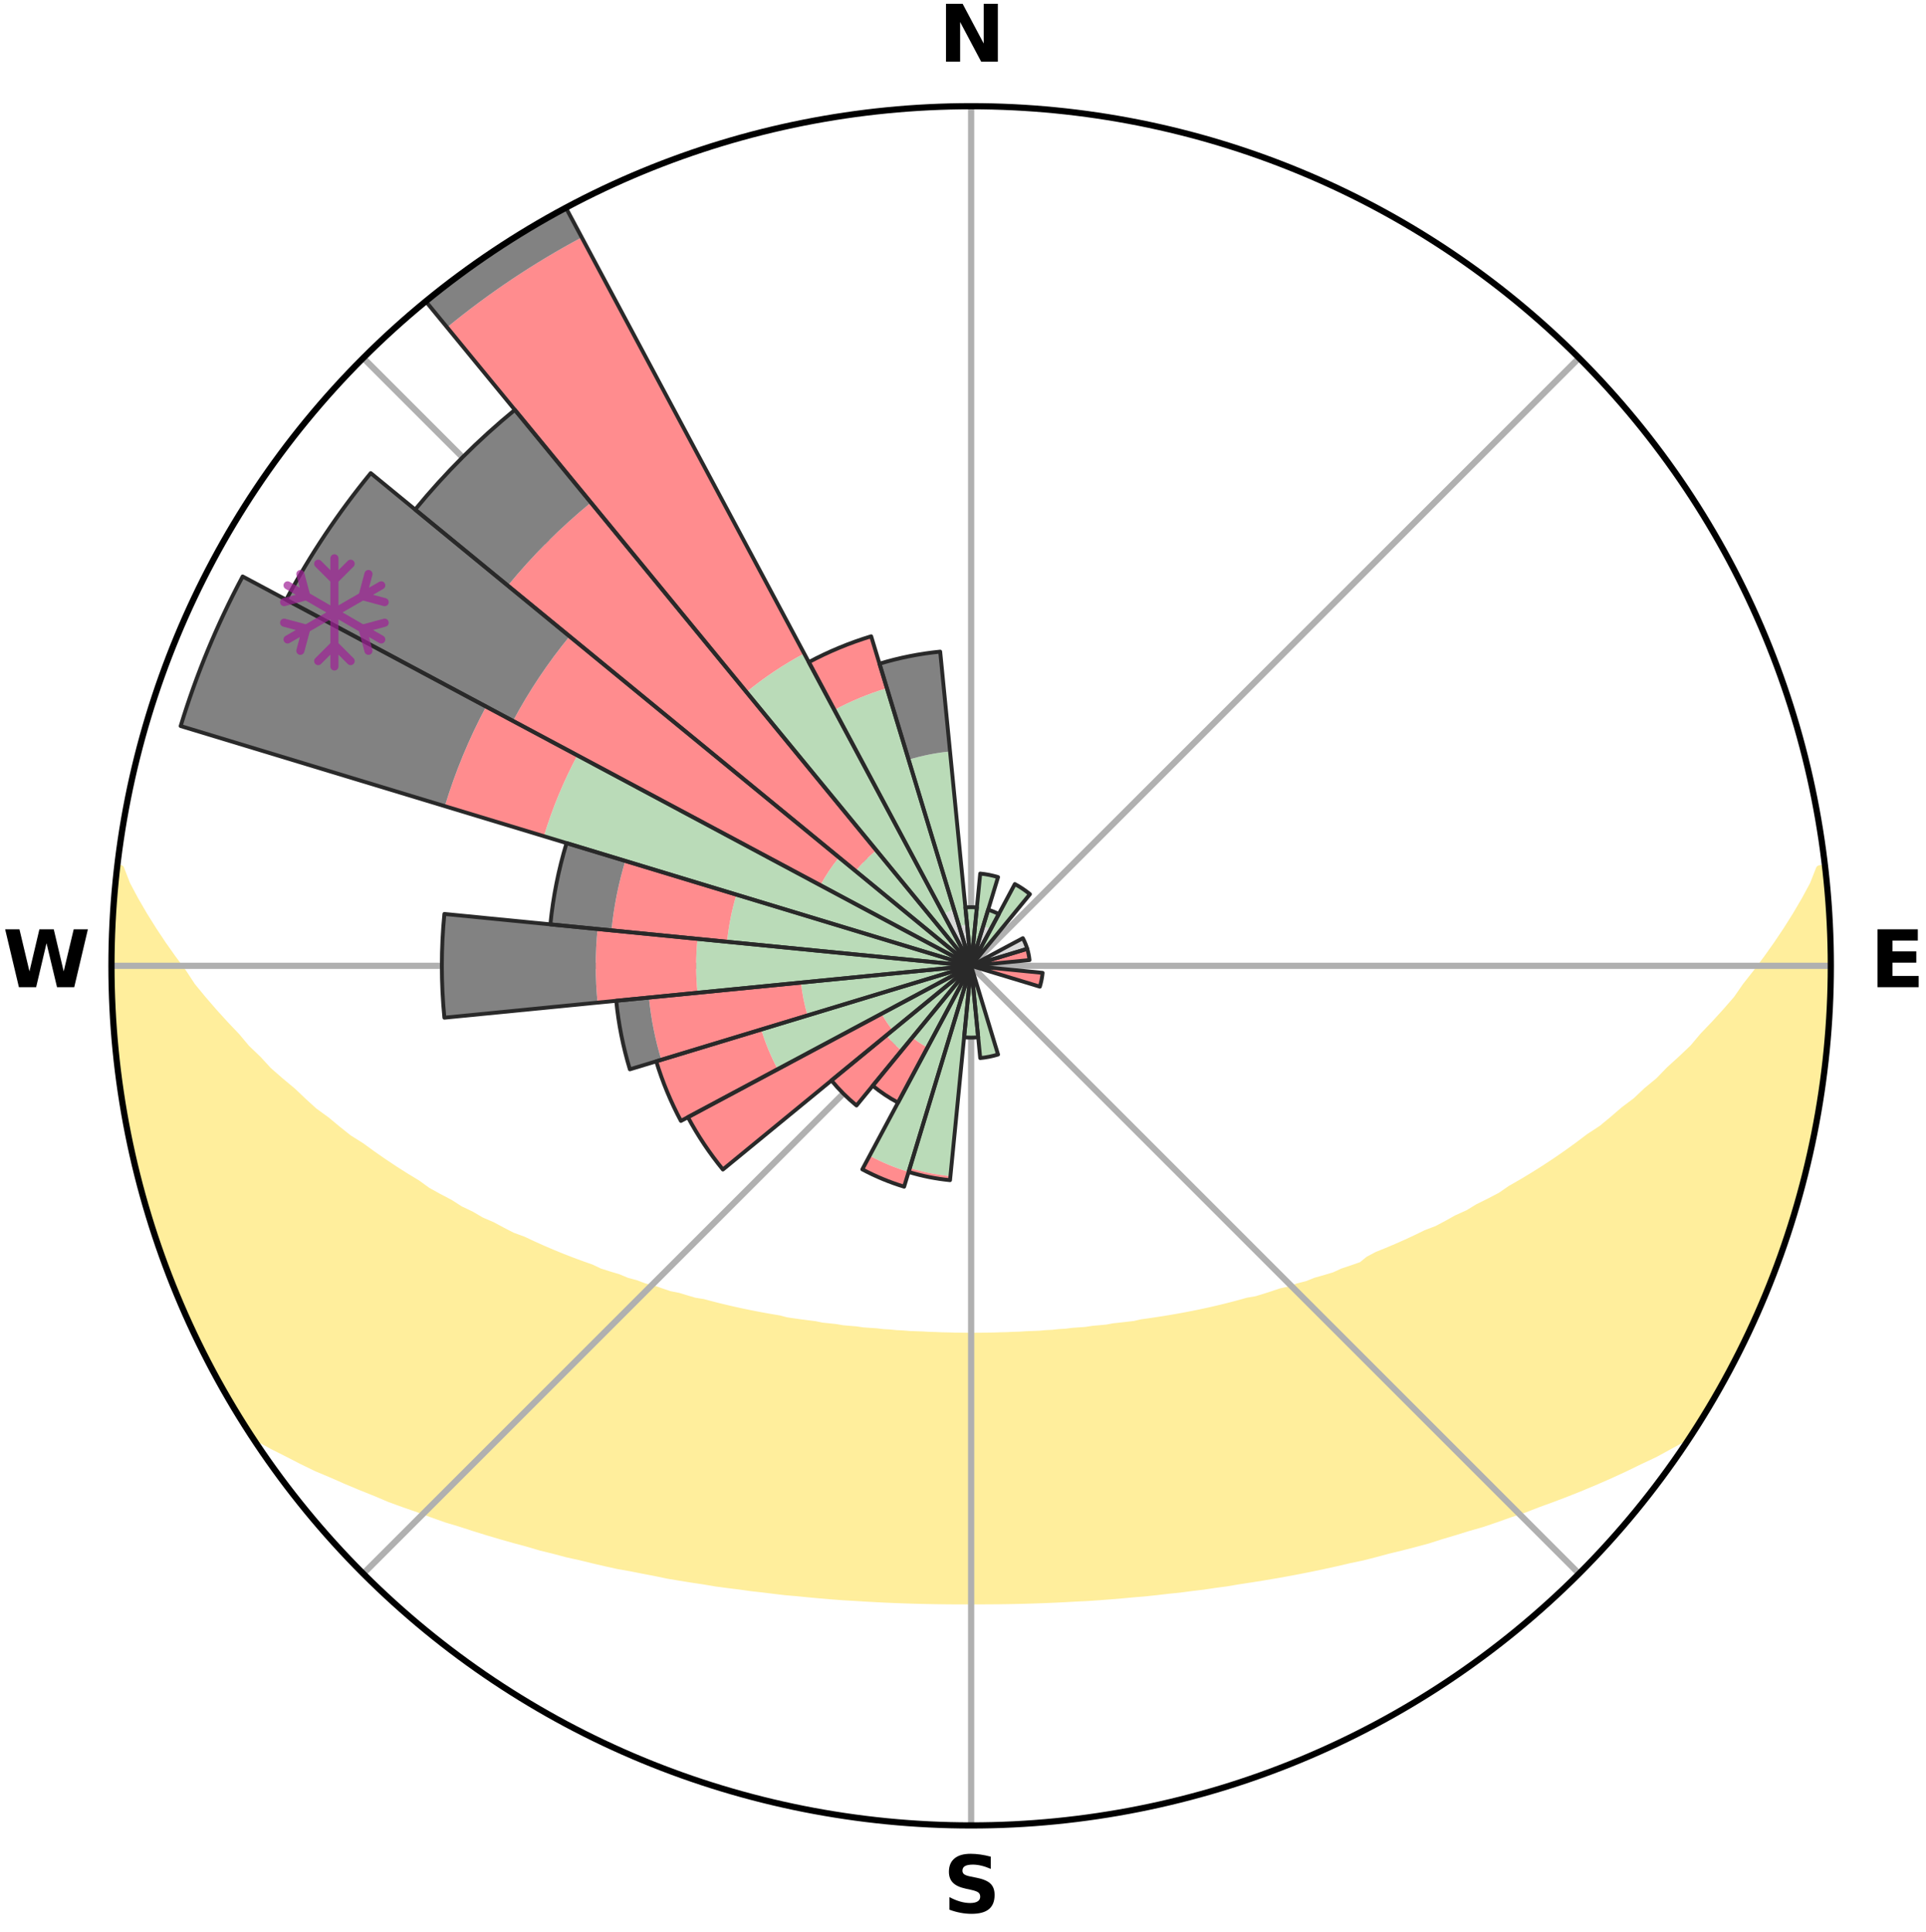 <?xml version="1.0" encoding="utf-8" standalone="no"?>
<!DOCTYPE svg PUBLIC "-//W3C//DTD SVG 1.1//EN"
  "http://www.w3.org/Graphics/SVG/1.1/DTD/svg11.dtd">
<svg xmlns:xlink="http://www.w3.org/1999/xlink" width="248.41pt" height="249.158pt" viewBox="0 0 248.41 249.158" xmlns="http://www.w3.org/2000/svg" version="1.1">
 <title>Ski Rose for マウントレースイスキー場, Mount Racey</title>
 <defs>
  <style type="text/css">*{stroke-linejoin: round; stroke-linecap: butt}</style>
 </defs>
 <g id="figure_1">
  <g id="patch_1">
   <path d="M 0 249.158 
L 248.41 249.158 
L 248.41 0 
L 0 0 
z
" style="fill: #ffffff"/>
  </g>
  <g id="axes_1">
   <g id="patch_2">
    <path d="M 236.135 124.579 
C 236.135 110.018 233.267 95.599 227.695 82.147 
C 222.122 68.695 213.955 56.471 203.659 46.175 
C 193.363 35.879 181.139 27.711 167.687 22.139 
C 154.235 16.567 139.815 13.699 125.255 13.699 
C 110.694 13.699 96.275 16.567 82.823 22.139 
C 69.371 27.711 57.147 35.879 46.851 46.175 
C 36.555 56.471 28.387 68.695 22.815 82.147 
C 17.243 95.599 14.375 110.018 14.375 124.579 
C 14.375 139.14 17.243 153.559 22.815 167.011 
C 28.387 180.463 36.555 192.687 46.851 202.983 
C 57.147 213.279 69.371 221.447 82.823 227.019 
C 96.275 232.591 110.694 235.459 125.255 235.459 
C 139.815 235.459 154.235 232.591 167.687 227.019 
C 181.139 221.447 193.363 213.279 203.659 202.983 
C 213.955 192.687 222.122 180.463 227.695 167.011 
C 233.267 153.559 236.135 139.14 236.135 124.579 
M 125.255 124.579 
C 125.255 124.579 125.255 124.579 125.255 124.579 
C 125.255 124.579 125.255 124.579 125.255 124.579 
C 125.255 124.579 125.255 124.579 125.255 124.579 
C 125.255 124.579 125.255 124.579 125.255 124.579 
C 125.255 124.579 125.255 124.579 125.255 124.579 
C 125.255 124.579 125.255 124.579 125.255 124.579 
C 125.255 124.579 125.255 124.579 125.255 124.579 
C 125.255 124.579 125.255 124.579 125.255 124.579 
C 125.255 124.579 125.255 124.579 125.255 124.579 
C 125.255 124.579 125.255 124.579 125.255 124.579 
C 125.255 124.579 125.255 124.579 125.255 124.579 
C 125.255 124.579 125.255 124.579 125.255 124.579 
C 125.255 124.579 125.255 124.579 125.255 124.579 
C 125.255 124.579 125.255 124.579 125.255 124.579 
C 125.255 124.579 125.255 124.579 125.255 124.579 
C 125.255 124.579 125.255 124.579 125.255 124.579 
z
" style="fill: #ffffff"/>
   </g>
   <g id="PolyCollection_1">
    <defs>
     <path id="m693b94f045" d="M 235.416 -137.13 
L 234.704 -137.049 
L 233.913 -135.042 
L 232.835 -133.046 
L 231.686 -131.089 
L 230.479 -129.173 
L 229.225 -127.302 
L 227.929 -125.475 
L 226.596 -123.695 
L 225.229 -121.961 
L 224.053 -120.265 
L 222.626 -118.624 
L 221.172 -117.03 
L 219.693 -115.486 
L 218.413 -113.965 
L 216.89 -112.515 
L 215.347 -111.115 
L 214.006 -109.727 
L 212.429 -108.422 
L 211.054 -107.123 
L 209.45 -105.913 
L 208.048 -104.702 
L 206.634 -103.533 
L 205.001 -102.464 
L 203.568 -101.382 
L 202.128 -100.341 
L 200.681 -99.342 
L 199.228 -98.384 
L 197.772 -97.466 
L 196.313 -96.589 
L 194.852 -95.751 
L 193.581 -94.87 
L 192.119 -94.107 
L 190.659 -93.383 
L 189.383 -92.606 
L 187.928 -91.953 
L 186.653 -91.242 
L 185.379 -90.563 
L 183.939 -90.012 
L 182.671 -89.394 
L 181.407 -88.806 
L 180.147 -88.247 
L 178.891 -87.716 
L 177.641 -87.212 
L 176.543 -86.628 
L 175.653 -85.907 
L 174.417 -85.474 
L 173.19 -85.064 
L 172.102 -84.568 
L 170.889 -84.205 
L 169.687 -83.864 
L 168.613 -83.433 
L 167.429 -83.134 
L 166.367 -82.743 
L 165.202 -82.483 
L 164.153 -82.13 
L 163.108 -81.794 
L 162.069 -81.476 
L 160.944 -81.284 
L 159.921 -80.998 
L 158.903 -80.728 
L 157.892 -80.472 
L 156.888 -80.231 
L 155.89 -80.004 
L 154.9 -79.79 
L 153.917 -79.589 
L 152.941 -79.4 
L 151.972 -79.222 
L 151.011 -79.055 
L 150.057 -78.899 
L 149.111 -78.752 
L 148.172 -78.614 
L 147.24 -78.485 
L 146.354 -78.28 
L 145.434 -78.17 
L 144.521 -78.066 
L 143.615 -77.969 
L 142.743 -77.805 
L 141.848 -77.723 
L 140.959 -77.646 
L 140.096 -77.51 
L 139.217 -77.445 
L 138.343 -77.384 
L 137.489 -77.274 
L 136.624 -77.224 
L 135.774 -77.13 
L 134.917 -77.089 
L 134.071 -77.011 
L 133.22 -76.979 
L 132.373 -76.948 
L 131.533 -76.891 
L 130.691 -76.868 
L 129.853 -76.825 
L 129.015 -76.808 
L 128.178 -76.779 
L 127.342 -76.768 
L 126.507 -76.753 
L 125.672 -76.747 
L 124.837 -76.747 
L 124.003 -76.757 
L 123.167 -76.767 
L 122.332 -76.791 
L 121.495 -76.807 
L 120.659 -76.844 
L 119.819 -76.867 
L 118.98 -76.918 
L 118.136 -76.947 
L 117.289 -76.978 
L 116.446 -77.049 
L 115.593 -77.088 
L 114.746 -77.175 
L 113.885 -77.222 
L 113.034 -77.326 
L 112.166 -77.383 
L 111.293 -77.443 
L 110.433 -77.571 
L 109.55 -77.644 
L 108.661 -77.721 
L 107.793 -77.876 
L 106.894 -77.967 
L 105.988 -78.064 
L 105.11 -78.248 
L 104.192 -78.362 
L 103.268 -78.483 
L 102.337 -78.612 
L 101.398 -78.75 
L 100.502 -78.99 
L 99.551 -79.148 
L 98.594 -79.317 
L 97.629 -79.497 
L 96.656 -79.688 
L 95.676 -79.891 
L 94.69 -80.106 
L 93.696 -80.335 
L 92.695 -80.577 
L 91.688 -80.834 
L 90.674 -81.105 
L 89.564 -81.283 
L 88.534 -81.585 
L 87.499 -81.904 
L 86.356 -82.128 
L 85.306 -82.482 
L 84.252 -82.854 
L 83.08 -83.134 
L 82.013 -83.544 
L 80.822 -83.864 
L 79.746 -84.316 
L 78.538 -84.679 
L 77.32 -85.065 
L 76.23 -85.583 
L 74.999 -86.016 
L 73.76 -86.475 
L 72.514 -86.959 
L 71.262 -87.471 
L 70.004 -88.009 
L 68.742 -88.576 
L 67.476 -89.172 
L 66.04 -89.699 
L 64.765 -90.356 
L 63.489 -91.043 
L 62.037 -91.67 
L 60.758 -92.422 
L 59.298 -93.119 
L 58.021 -93.939 
L 56.558 -94.709 
L 55.095 -95.518 
L 53.826 -96.442 
L 52.367 -97.327 
L 50.911 -98.252 
L 49.459 -99.218 
L 48.012 -100.224 
L 46.572 -101.272 
L 44.932 -102.304 
L 43.508 -103.438 
L 42.095 -104.614 
L 40.48 -105.785 
L 39.092 -107.049 
L 37.718 -108.355 
L 36.144 -109.667 
L 34.585 -111.028 
L 33.263 -112.468 
L 31.742 -113.925 
L 30.464 -115.452 
L 28.987 -117.003 
L 27.536 -118.602 
L 26.112 -120.25 
L 24.717 -121.946 
L 23.575 -123.692 
L 22.246 -125.478 
L 20.955 -127.31 
L 19.706 -129.187 
L 18.506 -131.108 
L 17.366 -133.07 
L 16.303 -135.07 
L 15.528 -137.081 
L 15.152 -137.124 
L 15.152 -137.124 
L 14.888 -135.206 
L 14.844 -133.269 
L 14.645 -131.344 
L 14.511 -129.414 
L 14.566 -127.478 
L 14.465 -125.546 
L 14.396 -123.612 
L 14.547 -121.68 
L 14.541 -119.745 
L 14.604 -117.811 
L 14.81 -115.887 
L 14.896 -113.953 
L 15.243 -112.045 
L 15.391 -110.115 
L 15.615 -108.193 
L 15.963 -106.29 
L 16.25 -104.376 
L 16.653 -102.484 
L 17.004 -100.58 
L 17.462 -98.7 
L 18 -96.841 
L 18.446 -94.958 
L 18.989 -93.102 
L 19.614 -91.271 
L 20.155 -89.413 
L 20.783 -87.584 
L 21.44 -85.764 
L 22.183 -83.978 
L 22.852 -82.162 
L 23.602 -80.379 
L 24.387 -78.611 
L 25.21 -76.86 
L 26.072 -75.128 
L 26.908 -73.383 
L 27.815 -71.674 
L 28.763 -69.987 
L 29.746 -68.32 
L 30.717 -66.646 
L 31.743 -65.006 
L 33.301 -63.716 
L 35.197 -62.684 
L 37.123 -61.715 
L 38.995 -60.75 
L 40.879 -59.835 
L 42.833 -59.017 
L 44.715 -58.187 
L 46.599 -57.4 
L 48.473 -56.649 
L 50.283 -55.88 
L 52.148 -55.203 
L 54.001 -54.558 
L 55.791 -53.892 
L 57.573 -53.258 
L 59.401 -52.712 
L 61.165 -52.138 
L 62.919 -51.594 
L 64.664 -51.077 
L 66.399 -50.587 
L 68.123 -50.123 
L 69.794 -49.628 
L 71.497 -49.213 
L 73.153 -48.771 
L 74.834 -48.402 
L 76.469 -48 
L 78.097 -47.624 
L 79.714 -47.265 
L 81.35 -46.977 
L 82.948 -46.66 
L 84.535 -46.358 
L 86.091 -46.029 
L 87.663 -45.766 
L 89.223 -45.515 
L 90.776 -45.284 
L 92.302 -45.024 
L 93.836 -44.818 
L 95.363 -44.63 
L 96.868 -44.416 
L 98.377 -44.249 
L 99.868 -44.063 
L 101.354 -43.89 
L 102.842 -43.763 
L 104.316 -43.615 
L 105.785 -43.48 
L 107.248 -43.356 
L 108.707 -43.245 
L 110.165 -43.163 
L 111.615 -43.072 
L 113.062 -42.992 
L 114.505 -42.922 
L 115.944 -42.863 
L 117.382 -42.813 
L 118.817 -42.773 
L 120.25 -42.743 
L 121.681 -42.722 
L 123.111 -42.71 
L 124.54 -42.708 
L 125.969 -42.711 
L 127.399 -42.713 
L 128.829 -42.725 
L 130.26 -42.747 
L 131.693 -42.778 
L 133.128 -42.818 
L 134.565 -42.868 
L 136.004 -42.928 
L 137.447 -42.999 
L 138.893 -43.079 
L 140.347 -43.148 
L 141.802 -43.249 
L 143.261 -43.361 
L 144.724 -43.484 
L 146.192 -43.62 
L 147.673 -43.74 
L 149.153 -43.9 
L 150.638 -44.073 
L 152.141 -44.224 
L 153.639 -44.423 
L 155.157 -44.602 
L 156.669 -44.83 
L 158.204 -45.033 
L 159.729 -45.293 
L 161.28 -45.528 
L 162.842 -45.776 
L 164.412 -46.043 
L 165.992 -46.323 
L 167.581 -46.624 
L 169.18 -46.941 
L 170.788 -47.28 
L 172.406 -47.636 
L 174.031 -48.015 
L 175.701 -48.363 
L 177.348 -48.783 
L 179.002 -49.229 
L 180.704 -49.643 
L 182.418 -50.082 
L 184.144 -50.546 
L 185.835 -51.09 
L 187.579 -51.607 
L 189.333 -52.151 
L 191.147 -52.67 
L 192.921 -53.273 
L 194.703 -53.908 
L 196.55 -54.517 
L 198.347 -55.217 
L 200.21 -55.895 
L 202.082 -56.608 
L 203.959 -57.359 
L 205.843 -58.148 
L 207.728 -58.977 
L 209.614 -59.848 
L 211.496 -60.764 
L 213.439 -61.678 
L 215.296 -62.695 
L 217.192 -63.727 
L 218.77 -65.004 
L 219.778 -66.655 
L 220.763 -68.321 
L 221.742 -69.989 
L 222.695 -71.674 
L 223.563 -73.403 
L 224.446 -75.124 
L 225.32 -76.85 
L 226.038 -78.649 
L 226.821 -80.417 
L 227.554 -82.205 
L 228.4 -83.949 
L 228.997 -85.792 
L 229.739 -87.579 
L 230.376 -89.406 
L 230.947 -91.255 
L 231.534 -93.098 
L 232.076 -94.955 
L 232.573 -96.825 
L 233.026 -98.706 
L 233.434 -100.596 
L 233.799 -102.496 
L 234.236 -104.381 
L 234.521 -106.294 
L 234.886 -108.195 
L 235.148 -110.111 
L 235.308 -112.04 
L 235.615 -113.953 
L 235.696 -115.887 
L 235.927 -117.81 
L 235.932 -119.747 
L 236.044 -121.678 
L 236.123 -123.612 
L 236.064 -125.546 
L 236.074 -127.481 
L 235.946 -129.412 
L 235.888 -131.346 
L 235.697 -133.271 
L 235.573 -135.201 
L 235.416 -137.13 
z
" style="stroke: #ffee9c"/>
    </defs>
    <g clip-path="url(#p3c1f4a846f)">
     <use xlink:href="#m693b94f045" x="0" y="249.158" style="fill: #ffee9c; stroke: #ffee9c"/>
    </g>
   </g>
   <g id="matplotlib.axis_1">
    <g id="xtick_1">
     <g id="line2d_1">
      <path d="M 125.255 124.579 
L 125.255 13.699 
" clip-path="url(#p3c1f4a846f)" style="fill: none; stroke: #b0b0b0; stroke-width: 0.8; stroke-linecap: square"/>
     </g>
     <g id="text_1">
      <!-- N -->
      <g transform="translate(121.07 7.958) scale(0.1 -0.1)">
       <defs>
        <path id="DejaVuSans-Bold-4e" d="M 588 4666 
L 1931 4666 
L 3628 1466 
L 3628 4666 
L 4769 4666 
L 4769 0 
L 3425 0 
L 1728 3200 
L 1728 0 
L 588 0 
L 588 4666 
z
" transform="scale(0.016)"/>
       </defs>
       <use xlink:href="#DejaVuSans-Bold-4e"/>
      </g>
     </g>
    </g>
    <g id="xtick_2">
     <g id="line2d_2">
      <path d="M 125.255 124.579 
L 203.659 46.175 
" clip-path="url(#p3c1f4a846f)" style="fill: none; stroke: #b0b0b0; stroke-width: 0.8; stroke-linecap: square"/>
     </g>
    </g>
    <g id="xtick_3">
     <g id="line2d_3">
      <path d="M 125.255 124.579 
L 236.135 124.579 
" clip-path="url(#p3c1f4a846f)" style="fill: none; stroke: #b0b0b0; stroke-width: 0.8; stroke-linecap: square"/>
     </g>
     <g id="text_2">
      <!-- E -->
      <g transform="translate(241.219 127.338) scale(0.1 -0.1)">
       <defs>
        <path id="DejaVuSans-Bold-45" d="M 588 4666 
L 3834 4666 
L 3834 3756 
L 1791 3756 
L 1791 2888 
L 3713 2888 
L 3713 1978 
L 1791 1978 
L 1791 909 
L 3903 909 
L 3903 0 
L 588 0 
L 588 4666 
z
" transform="scale(0.016)"/>
       </defs>
       <use xlink:href="#DejaVuSans-Bold-45"/>
      </g>
     </g>
    </g>
    <g id="xtick_4">
     <g id="line2d_4">
      <path d="M 125.255 124.579 
L 203.659 202.983 
" clip-path="url(#p3c1f4a846f)" style="fill: none; stroke: #b0b0b0; stroke-width: 0.8; stroke-linecap: square"/>
     </g>
    </g>
    <g id="xtick_5">
     <g id="line2d_5">
      <path d="M 125.255 124.579 
L 125.255 235.459 
" clip-path="url(#p3c1f4a846f)" style="fill: none; stroke: #b0b0b0; stroke-width: 0.8; stroke-linecap: square"/>
     </g>
     <g id="text_3">
      <!-- S -->
      <g transform="translate(121.654 246.718) scale(0.1 -0.1)">
       <defs>
        <path id="DejaVuSans-Bold-53" d="M 3834 4519 
L 3834 3531 
Q 3450 3703 3084 3790 
Q 2719 3878 2394 3878 
Q 1963 3878 1756 3759 
Q 1550 3641 1550 3391 
Q 1550 3203 1689 3098 
Q 1828 2994 2194 2919 
L 2706 2816 
Q 3484 2659 3812 2340 
Q 4141 2022 4141 1434 
Q 4141 663 3683 286 
Q 3225 -91 2284 -91 
Q 1841 -91 1394 -6 
Q 947 78 500 244 
L 500 1259 
Q 947 1022 1364 901 
Q 1781 781 2169 781 
Q 2563 781 2772 912 
Q 2981 1044 2981 1288 
Q 2981 1506 2839 1625 
Q 2697 1744 2272 1838 
L 1806 1941 
Q 1106 2091 782 2419 
Q 459 2747 459 3303 
Q 459 4000 909 4375 
Q 1359 4750 2203 4750 
Q 2588 4750 2994 4692 
Q 3400 4634 3834 4519 
z
" transform="scale(0.016)"/>
       </defs>
       <use xlink:href="#DejaVuSans-Bold-53"/>
      </g>
     </g>
    </g>
    <g id="xtick_6">
     <g id="line2d_6">
      <path d="M 125.255 124.579 
L 46.851 202.983 
" clip-path="url(#p3c1f4a846f)" style="fill: none; stroke: #b0b0b0; stroke-width: 0.8; stroke-linecap: square"/>
     </g>
    </g>
    <g id="xtick_7">
     <g id="line2d_7">
      <path d="M 125.255 124.579 
L 14.375 124.579 
" clip-path="url(#p3c1f4a846f)" style="fill: none; stroke: #b0b0b0; stroke-width: 0.8; stroke-linecap: square"/>
     </g>
     <g id="text_4">
      <!-- W -->
      <g transform="translate(0.36 127.338) scale(0.1 -0.1)">
       <defs>
        <path id="DejaVuSans-Bold-57" d="M 191 4666 
L 1344 4666 
L 2150 1275 
L 2950 4666 
L 4109 4666 
L 4909 1275 
L 5716 4666 
L 6859 4666 
L 5759 0 
L 4372 0 
L 3525 3547 
L 2688 0 
L 1300 0 
L 191 4666 
z
" transform="scale(0.016)"/>
       </defs>
       <use xlink:href="#DejaVuSans-Bold-57"/>
      </g>
     </g>
    </g>
    <g id="xtick_8">
     <g id="line2d_8">
      <path d="M 125.255 124.579 
L 46.851 46.175 
" clip-path="url(#p3c1f4a846f)" style="fill: none; stroke: #b0b0b0; stroke-width: 0.8; stroke-linecap: square"/>
     </g>
    </g>
   </g>
   <g id="matplotlib.axis_2"/>
   <g id="patch_3">
    <path d="M 125.255 124.579 
C 125.255 124.579 125.255 124.579 125.255 124.579 
C 125.255 124.579 125.255 124.579 125.255 124.579 
L 125.255 124.579 
C 125.255 124.579 125.255 124.579 125.255 124.579 
C 125.255 124.579 125.255 124.579 125.255 124.579 
z
" clip-path="url(#p3c1f4a846f)" style="fill: #d9d9d9"/>
   </g>
   <g id="patch_4">
    <path d="M 125.255 124.579 
C 125.255 124.579 125.255 124.579 125.255 124.579 
C 125.255 124.579 125.255 124.579 125.255 124.579 
L 125.255 124.579 
C 125.255 124.579 125.255 124.579 125.255 124.579 
C 125.255 124.579 125.255 124.579 125.255 124.579 
z
" clip-path="url(#p3c1f4a846f)" style="fill: #d9d9d9"/>
   </g>
   <g id="patch_5">
    <path d="M 125.255 124.579 
C 125.255 124.579 125.255 124.579 125.255 124.579 
C 125.255 124.579 125.255 124.579 125.255 124.579 
L 127.775 119.863 
C 127.621 119.781 127.463 119.706 127.301 119.639 
C 127.139 119.572 126.975 119.513 126.807 119.462 
z
" clip-path="url(#p3c1f4a846f)" style="fill: #d9d9d9"/>
   </g>
   <g id="patch_6">
    <path d="M 125.255 124.579 
C 125.255 124.579 125.255 124.579 125.255 124.579 
C 125.255 124.579 125.255 124.579 125.255 124.579 
L 125.255 124.579 
C 125.255 124.579 125.255 124.579 125.255 124.579 
C 125.255 124.579 125.255 124.579 125.255 124.579 
z
" clip-path="url(#p3c1f4a846f)" style="fill: #d9d9d9"/>
   </g>
   <g id="patch_7">
    <path d="M 125.255 124.579 
C 125.255 124.579 125.255 124.579 125.255 124.579 
C 125.255 124.579 125.255 124.579 125.255 124.579 
L 125.255 124.579 
C 125.255 124.579 125.255 124.579 125.255 124.579 
C 125.255 124.579 125.255 124.579 125.255 124.579 
z
" clip-path="url(#p3c1f4a846f)" style="fill: #d9d9d9"/>
   </g>
   <g id="patch_8">
    <path d="M 125.255 124.579 
C 125.255 124.579 125.255 124.579 125.255 124.579 
C 125.255 124.579 125.255 124.579 125.255 124.579 
L 125.255 124.579 
C 125.255 124.579 125.255 124.579 125.255 124.579 
C 125.255 124.579 125.255 124.579 125.255 124.579 
z
" clip-path="url(#p3c1f4a846f)" style="fill: #d9d9d9"/>
   </g>
   <g id="patch_9">
    <path d="M 125.255 124.579 
C 125.255 124.579 125.255 124.579 125.255 124.579 
C 125.255 124.579 125.255 124.579 125.255 124.579 
L 132.491 122.384 
C 132.419 122.147 132.336 121.914 132.241 121.685 
C 132.146 121.457 132.041 121.233 131.924 121.014 
z
" clip-path="url(#p3c1f4a846f)" style="fill: #d9d9d9"/>
   </g>
   <g id="patch_10">
    <path d="M 125.255 124.579 
C 125.255 124.579 125.255 124.579 125.255 124.579 
C 125.255 124.579 125.255 124.579 125.255 124.579 
L 125.255 124.579 
C 125.255 124.579 125.255 124.579 125.255 124.579 
C 125.255 124.579 125.255 124.579 125.255 124.579 
z
" clip-path="url(#p3c1f4a846f)" style="fill: #d9d9d9"/>
   </g>
   <g id="patch_11">
    <path d="M 125.255 124.579 
C 125.255 124.579 125.255 124.579 125.255 124.579 
C 125.255 124.579 125.255 124.579 125.255 124.579 
L 125.255 124.579 
C 125.255 124.579 125.255 124.579 125.255 124.579 
C 125.255 124.579 125.255 124.579 125.255 124.579 
z
" clip-path="url(#p3c1f4a846f)" style="fill: #d9d9d9"/>
   </g>
   <g id="patch_12">
    <path d="M 125.255 124.579 
C 125.255 124.579 125.255 124.579 125.255 124.579 
C 125.255 124.579 125.255 124.579 125.255 124.579 
L 125.255 124.579 
C 125.255 124.579 125.255 124.579 125.255 124.579 
C 125.255 124.579 125.255 124.579 125.255 124.579 
z
" clip-path="url(#p3c1f4a846f)" style="fill: #d9d9d9"/>
   </g>
   <g id="patch_13">
    <path d="M 125.255 124.579 
C 125.255 124.579 125.255 124.579 125.255 124.579 
C 125.255 124.579 125.255 124.579 125.255 124.579 
L 125.255 124.579 
C 125.255 124.579 125.255 124.579 125.255 124.579 
C 125.255 124.579 125.255 124.579 125.255 124.579 
z
" clip-path="url(#p3c1f4a846f)" style="fill: #d9d9d9"/>
   </g>
   <g id="patch_14">
    <path d="M 125.255 124.579 
C 125.255 124.579 125.255 124.579 125.255 124.579 
C 125.255 124.579 125.255 124.579 125.255 124.579 
L 125.255 124.579 
C 125.255 124.579 125.255 124.579 125.255 124.579 
C 125.255 124.579 125.255 124.579 125.255 124.579 
z
" clip-path="url(#p3c1f4a846f)" style="fill: #d9d9d9"/>
   </g>
   <g id="patch_15">
    <path d="M 125.255 124.579 
C 125.255 124.579 125.255 124.579 125.255 124.579 
C 125.255 124.579 125.255 124.579 125.255 124.579 
L 125.255 124.579 
C 125.255 124.579 125.255 124.579 125.255 124.579 
C 125.255 124.579 125.255 124.579 125.255 124.579 
z
" clip-path="url(#p3c1f4a846f)" style="fill: #d9d9d9"/>
   </g>
   <g id="patch_16">
    <path d="M 125.255 124.579 
C 125.255 124.579 125.255 124.579 125.255 124.579 
C 125.255 124.579 125.255 124.579 125.255 124.579 
L 125.255 124.579 
C 125.255 124.579 125.255 124.579 125.255 124.579 
C 125.255 124.579 125.255 124.579 125.255 124.579 
z
" clip-path="url(#p3c1f4a846f)" style="fill: #d9d9d9"/>
   </g>
   <g id="patch_17">
    <path d="M 125.255 124.579 
C 125.255 124.579 125.255 124.579 125.255 124.579 
C 125.255 124.579 125.255 124.579 125.255 124.579 
L 125.255 124.579 
C 125.255 124.579 125.255 124.579 125.255 124.579 
C 125.255 124.579 125.255 124.579 125.255 124.579 
z
" clip-path="url(#p3c1f4a846f)" style="fill: #d9d9d9"/>
   </g>
   <g id="patch_18">
    <path d="M 125.255 124.579 
C 125.255 124.579 125.255 124.579 125.255 124.579 
C 125.255 124.579 125.255 124.579 125.255 124.579 
L 125.255 124.579 
C 125.255 124.579 125.255 124.579 125.255 124.579 
C 125.255 124.579 125.255 124.579 125.255 124.579 
z
" clip-path="url(#p3c1f4a846f)" style="fill: #d9d9d9"/>
   </g>
   <g id="patch_19">
    <path d="M 125.255 124.579 
C 125.255 124.579 125.255 124.579 125.255 124.579 
C 125.255 124.579 125.255 124.579 125.255 124.579 
L 125.255 124.579 
C 125.255 124.579 125.255 124.579 125.255 124.579 
C 125.255 124.579 125.255 124.579 125.255 124.579 
z
" clip-path="url(#p3c1f4a846f)" style="fill: #d9d9d9"/>
   </g>
   <g id="patch_20">
    <path d="M 125.255 124.579 
C 125.255 124.579 125.255 124.579 125.255 124.579 
C 125.255 124.579 125.255 124.579 125.255 124.579 
L 125.255 124.579 
C 125.255 124.579 125.255 124.579 125.255 124.579 
C 125.255 124.579 125.255 124.579 125.255 124.579 
z
" clip-path="url(#p3c1f4a846f)" style="fill: #d9d9d9"/>
   </g>
   <g id="patch_21">
    <path d="M 125.255 124.579 
C 125.255 124.579 125.255 124.579 125.255 124.579 
C 125.255 124.579 125.255 124.579 125.255 124.579 
L 125.255 124.579 
C 125.255 124.579 125.255 124.579 125.255 124.579 
C 125.255 124.579 125.255 124.579 125.255 124.579 
z
" clip-path="url(#p3c1f4a846f)" style="fill: #d9d9d9"/>
   </g>
   <g id="patch_22">
    <path d="M 125.255 124.579 
C 125.255 124.579 125.255 124.579 125.255 124.579 
C 125.255 124.579 125.255 124.579 125.255 124.579 
L 125.255 124.579 
C 125.255 124.579 125.255 124.579 125.255 124.579 
C 125.255 124.579 125.255 124.579 125.255 124.579 
z
" clip-path="url(#p3c1f4a846f)" style="fill: #d9d9d9"/>
   </g>
   <g id="patch_23">
    <path d="M 125.255 124.579 
C 125.255 124.579 125.255 124.579 125.255 124.579 
C 125.255 124.579 125.255 124.579 125.255 124.579 
L 125.255 124.579 
C 125.255 124.579 125.255 124.579 125.255 124.579 
C 125.255 124.579 125.255 124.579 125.255 124.579 
z
" clip-path="url(#p3c1f4a846f)" style="fill: #d9d9d9"/>
   </g>
   <g id="patch_24">
    <path d="M 125.255 124.579 
C 125.255 124.579 125.255 124.579 125.255 124.579 
C 125.255 124.579 125.255 124.579 125.255 124.579 
L 125.255 124.579 
C 125.255 124.579 125.255 124.579 125.255 124.579 
C 125.255 124.579 125.255 124.579 125.255 124.579 
z
" clip-path="url(#p3c1f4a846f)" style="fill: #d9d9d9"/>
   </g>
   <g id="patch_25">
    <path d="M 125.255 124.579 
C 125.255 124.579 125.255 124.579 125.255 124.579 
C 125.255 124.579 125.255 124.579 125.255 124.579 
L 125.255 124.579 
C 125.255 124.579 125.255 124.579 125.255 124.579 
C 125.255 124.579 125.255 124.579 125.255 124.579 
z
" clip-path="url(#p3c1f4a846f)" style="fill: #d9d9d9"/>
   </g>
   <g id="patch_26">
    <path d="M 125.255 124.579 
C 125.255 124.579 125.255 124.579 125.255 124.579 
C 125.255 124.579 125.255 124.579 125.255 124.579 
L 125.255 124.579 
C 125.255 124.579 125.255 124.579 125.255 124.579 
C 125.255 124.579 125.255 124.579 125.255 124.579 
z
" clip-path="url(#p3c1f4a846f)" style="fill: #d9d9d9"/>
   </g>
   <g id="patch_27">
    <path d="M 125.255 124.579 
C 125.255 124.579 125.255 124.579 125.255 124.579 
C 125.255 124.579 125.255 124.579 125.255 124.579 
L 125.255 124.579 
C 125.255 124.579 125.255 124.579 125.255 124.579 
C 125.255 124.579 125.255 124.579 125.255 124.579 
z
" clip-path="url(#p3c1f4a846f)" style="fill: #d9d9d9"/>
   </g>
   <g id="patch_28">
    <path d="M 125.255 124.579 
C 125.255 124.579 125.255 124.579 125.255 124.579 
C 125.255 124.579 125.255 124.579 125.255 124.579 
L 125.255 124.579 
C 125.255 124.579 125.255 124.579 125.255 124.579 
C 125.255 124.579 125.255 124.579 125.255 124.579 
z
" clip-path="url(#p3c1f4a846f)" style="fill: #d9d9d9"/>
   </g>
   <g id="patch_29">
    <path d="M 125.255 124.579 
C 125.255 124.579 125.255 124.579 125.255 124.579 
C 125.255 124.579 125.255 124.579 125.255 124.579 
L 125.255 124.579 
C 125.255 124.579 125.255 124.579 125.255 124.579 
C 125.255 124.579 125.255 124.579 125.255 124.579 
z
" clip-path="url(#p3c1f4a846f)" style="fill: #d9d9d9"/>
   </g>
   <g id="patch_30">
    <path d="M 125.255 124.579 
C 125.255 124.579 125.255 124.579 125.255 124.579 
C 125.255 124.579 125.255 124.579 125.255 124.579 
L 125.255 124.579 
C 125.255 124.579 125.255 124.579 125.255 124.579 
C 125.255 124.579 125.255 124.579 125.255 124.579 
z
" clip-path="url(#p3c1f4a846f)" style="fill: #d9d9d9"/>
   </g>
   <g id="patch_31">
    <path d="M 125.255 124.579 
C 125.255 124.579 125.255 124.579 125.255 124.579 
C 125.255 124.579 125.255 124.579 125.255 124.579 
L 125.255 124.579 
C 125.255 124.579 125.255 124.579 125.255 124.579 
C 125.255 124.579 125.255 124.579 125.255 124.579 
z
" clip-path="url(#p3c1f4a846f)" style="fill: #d9d9d9"/>
   </g>
   <g id="patch_32">
    <path d="M 125.255 124.579 
C 125.255 124.579 125.255 124.579 125.255 124.579 
C 125.255 124.579 125.255 124.579 125.255 124.579 
L 125.255 124.579 
C 125.255 124.579 125.255 124.579 125.255 124.579 
C 125.255 124.579 125.255 124.579 125.255 124.579 
z
" clip-path="url(#p3c1f4a846f)" style="fill: #d9d9d9"/>
   </g>
   <g id="patch_33">
    <path d="M 125.255 124.579 
C 125.255 124.579 125.255 124.579 125.255 124.579 
C 125.255 124.579 125.255 124.579 125.255 124.579 
L 123.06 117.343 
C 122.823 117.415 122.59 117.498 122.361 117.593 
C 122.132 117.687 121.908 117.793 121.69 117.91 
z
" clip-path="url(#p3c1f4a846f)" style="fill: #d9d9d9"/>
   </g>
   <g id="patch_34">
    <path d="M 125.255 124.579 
C 125.255 124.579 125.255 124.579 125.255 124.579 
C 125.255 124.579 125.255 124.579 125.255 124.579 
L 124.731 119.258 
C 124.557 119.275 124.383 119.301 124.212 119.335 
C 124.04 119.369 123.87 119.411 123.703 119.462 
z
" clip-path="url(#p3c1f4a846f)" style="fill: #d9d9d9"/>
   </g>
   <g id="patch_35">
    <path d="M 125.255 124.579 
C 125.255 124.579 125.255 124.579 125.255 124.579 
C 125.255 124.579 125.255 124.579 125.255 124.579 
L 125.996 117.054 
C 125.75 117.029 125.502 117.017 125.255 117.017 
C 125.007 117.017 124.76 117.029 124.514 117.054 
z
" clip-path="url(#p3c1f4a846f)" style="fill: #badbb8"/>
   </g>
   <g id="patch_36">
    <path d="M 125.255 124.579 
C 125.255 124.579 125.255 124.579 125.255 124.579 
C 125.255 124.579 125.255 124.579 125.255 124.579 
L 128.726 113.137 
C 128.351 113.024 127.971 112.929 127.587 112.852 
C 127.204 112.776 126.816 112.718 126.427 112.68 
z
" clip-path="url(#p3c1f4a846f)" style="fill: #badbb8"/>
   </g>
   <g id="patch_37">
    <path d="M 126.807 119.462 
C 126.975 119.513 127.139 119.572 127.301 119.639 
C 127.463 119.706 127.621 119.781 127.775 119.863 
L 128.82 117.91 
C 128.601 117.793 128.377 117.687 128.149 117.593 
C 127.92 117.498 127.687 117.415 127.45 117.343 
z
" clip-path="url(#p3c1f4a846f)" style="fill: #badbb8"/>
   </g>
   <g id="patch_38">
    <path d="M 125.255 124.579 
C 125.255 124.579 125.255 124.579 125.255 124.579 
C 125.255 124.579 125.255 124.579 125.255 124.579 
L 132.84 115.337 
C 132.537 115.088 132.223 114.855 131.898 114.638 
C 131.572 114.42 131.236 114.219 130.891 114.034 
z
" clip-path="url(#p3c1f4a846f)" style="fill: #badbb8"/>
   </g>
   <g id="patch_39">
    <path d="M 125.255 124.579 
C 125.255 124.579 125.255 124.579 125.255 124.579 
C 125.255 124.579 125.255 124.579 125.255 124.579 
L 125.255 124.579 
C 125.255 124.579 125.255 124.579 125.255 124.579 
C 125.255 124.579 125.255 124.579 125.255 124.579 
z
" clip-path="url(#p3c1f4a846f)" style="fill: #badbb8"/>
   </g>
   <g id="patch_40">
    <path d="M 125.255 124.579 
C 125.255 124.579 125.255 124.579 125.255 124.579 
C 125.255 124.579 125.255 124.579 125.255 124.579 
L 125.255 124.579 
C 125.255 124.579 125.255 124.579 125.255 124.579 
C 125.255 124.579 125.255 124.579 125.255 124.579 
z
" clip-path="url(#p3c1f4a846f)" style="fill: #badbb8"/>
   </g>
   <g id="patch_41">
    <path d="M 131.924 121.014 
C 132.041 121.233 132.146 121.457 132.241 121.685 
C 132.336 121.914 132.419 122.147 132.491 122.384 
L 132.491 122.384 
C 132.419 122.147 132.336 121.914 132.241 121.685 
C 132.146 121.457 132.041 121.233 131.924 121.014 
z
" clip-path="url(#p3c1f4a846f)" style="fill: #badbb8"/>
   </g>
   <g id="patch_42">
    <path d="M 125.255 124.579 
C 125.255 124.579 125.255 124.579 125.255 124.579 
C 125.255 124.579 125.255 124.579 125.255 124.579 
L 125.255 124.579 
C 125.255 124.579 125.255 124.579 125.255 124.579 
C 125.255 124.579 125.255 124.579 125.255 124.579 
z
" clip-path="url(#p3c1f4a846f)" style="fill: #badbb8"/>
   </g>
   <g id="patch_43">
    <path d="M 125.255 124.579 
C 125.255 124.579 125.255 124.579 125.255 124.579 
C 125.255 124.579 125.255 124.579 125.255 124.579 
L 125.255 124.579 
C 125.255 124.579 125.255 124.579 125.255 124.579 
C 125.255 124.579 125.255 124.579 125.255 124.579 
z
" clip-path="url(#p3c1f4a846f)" style="fill: #badbb8"/>
   </g>
   <g id="patch_44">
    <path d="M 125.255 124.579 
C 125.255 124.579 125.255 124.579 125.255 124.579 
C 125.255 124.579 125.255 124.579 125.255 124.579 
L 125.255 124.579 
C 125.255 124.579 125.255 124.579 125.255 124.579 
C 125.255 124.579 125.255 124.579 125.255 124.579 
z
" clip-path="url(#p3c1f4a846f)" style="fill: #badbb8"/>
   </g>
   <g id="patch_45">
    <path d="M 125.255 124.579 
C 125.255 124.579 125.255 124.579 125.255 124.579 
C 125.255 124.579 125.255 124.579 125.255 124.579 
L 125.255 124.579 
C 125.255 124.579 125.255 124.579 125.255 124.579 
C 125.255 124.579 125.255 124.579 125.255 124.579 
z
" clip-path="url(#p3c1f4a846f)" style="fill: #badbb8"/>
   </g>
   <g id="patch_46">
    <path d="M 125.255 124.579 
C 125.255 124.579 125.255 124.579 125.255 124.579 
C 125.255 124.579 125.255 124.579 125.255 124.579 
L 125.255 124.579 
C 125.255 124.579 125.255 124.579 125.255 124.579 
C 125.255 124.579 125.255 124.579 125.255 124.579 
z
" clip-path="url(#p3c1f4a846f)" style="fill: #badbb8"/>
   </g>
   <g id="patch_47">
    <path d="M 125.255 124.579 
C 125.255 124.579 125.255 124.579 125.255 124.579 
C 125.255 124.579 125.255 124.579 125.255 124.579 
L 125.255 124.579 
C 125.255 124.579 125.255 124.579 125.255 124.579 
C 125.255 124.579 125.255 124.579 125.255 124.579 
z
" clip-path="url(#p3c1f4a846f)" style="fill: #badbb8"/>
   </g>
   <g id="patch_48">
    <path d="M 125.255 124.579 
C 125.255 124.579 125.255 124.579 125.255 124.579 
C 125.255 124.579 125.255 124.579 125.255 124.579 
L 125.255 124.579 
C 125.255 124.579 125.255 124.579 125.255 124.579 
C 125.255 124.579 125.255 124.579 125.255 124.579 
z
" clip-path="url(#p3c1f4a846f)" style="fill: #badbb8"/>
   </g>
   <g id="patch_49">
    <path d="M 125.255 124.579 
C 125.255 124.579 125.255 124.579 125.255 124.579 
C 125.255 124.579 125.255 124.579 125.255 124.579 
L 125.255 124.579 
C 125.255 124.579 125.255 124.579 125.255 124.579 
C 125.255 124.579 125.255 124.579 125.255 124.579 
z
" clip-path="url(#p3c1f4a846f)" style="fill: #badbb8"/>
   </g>
   <g id="patch_50">
    <path d="M 125.255 124.579 
C 125.255 124.579 125.255 124.579 125.255 124.579 
C 125.255 124.579 125.255 124.579 125.255 124.579 
L 126.427 136.478 
C 126.816 136.44 127.204 136.382 127.587 136.306 
C 127.971 136.229 128.351 136.134 128.726 136.021 
z
" clip-path="url(#p3c1f4a846f)" style="fill: #badbb8"/>
   </g>
   <g id="patch_51">
    <path d="M 125.255 124.579 
C 125.255 124.579 125.255 124.579 125.255 124.579 
C 125.255 124.579 125.255 124.579 125.255 124.579 
L 124.347 133.796 
C 124.649 133.826 124.952 133.841 125.255 133.841 
C 125.558 133.841 125.861 133.826 126.163 133.796 
z
" clip-path="url(#p3c1f4a846f)" style="fill: #badbb8"/>
   </g>
   <g id="patch_52">
    <path d="M 125.255 124.579 
C 125.255 124.579 125.255 124.579 125.255 124.579 
C 125.255 124.579 125.255 124.579 125.255 124.579 
L 117.34 150.67 
C 118.194 150.929 119.06 151.146 119.936 151.32 
C 120.811 151.494 121.694 151.625 122.582 151.713 
z
" clip-path="url(#p3c1f4a846f)" style="fill: #badbb8"/>
   </g>
   <g id="patch_53">
    <path d="M 125.255 124.579 
C 125.255 124.579 125.255 124.579 125.255 124.579 
C 125.255 124.579 125.255 124.579 125.255 124.579 
L 112.157 149.083 
C 112.959 149.511 113.782 149.9 114.622 150.248 
C 115.462 150.597 116.319 150.903 117.189 151.167 
z
" clip-path="url(#p3c1f4a846f)" style="fill: #badbb8"/>
   </g>
   <g id="patch_54">
    <path d="M 125.255 124.579 
C 125.255 124.579 125.255 124.579 125.255 124.579 
C 125.255 124.579 125.255 124.579 125.255 124.579 
L 117.67 133.822 
C 117.972 134.07 118.287 134.303 118.612 134.521 
C 118.938 134.738 119.273 134.939 119.619 135.124 
z
" clip-path="url(#p3c1f4a846f)" style="fill: #badbb8"/>
   </g>
   <g id="patch_55">
    <path d="M 125.255 124.579 
C 125.255 124.579 125.255 124.579 125.255 124.579 
C 125.255 124.579 125.255 124.579 125.255 124.579 
L 114.319 133.554 
C 114.613 133.912 114.924 134.255 115.251 134.583 
C 115.579 134.91 115.922 135.221 116.28 135.515 
z
" clip-path="url(#p3c1f4a846f)" style="fill: #badbb8"/>
   </g>
   <g id="patch_56">
    <path d="M 125.255 124.579 
C 125.255 124.579 125.255 124.579 125.255 124.579 
C 125.255 124.579 125.255 124.579 125.255 124.579 
L 113.704 130.753 
C 113.906 131.131 114.126 131.499 114.365 131.856 
C 114.603 132.212 114.858 132.557 115.13 132.888 
z
" clip-path="url(#p3c1f4a846f)" style="fill: #badbb8"/>
   </g>
   <g id="patch_57">
    <path d="M 125.255 124.579 
C 125.255 124.579 125.255 124.579 125.255 124.579 
C 125.255 124.579 125.255 124.579 125.255 124.579 
L 98.179 132.792 
C 98.448 133.679 98.76 134.551 99.114 135.407 
C 99.469 136.262 99.865 137.1 100.302 137.917 
z
" clip-path="url(#p3c1f4a846f)" style="fill: #badbb8"/>
   </g>
   <g id="patch_58">
    <path d="M 125.255 124.579 
C 125.255 124.579 125.255 124.579 125.255 124.579 
C 125.255 124.579 125.255 124.579 125.255 124.579 
L 103.314 126.74 
C 103.385 127.458 103.491 128.172 103.632 128.88 
C 103.773 129.588 103.948 130.288 104.157 130.979 
z
" clip-path="url(#p3c1f4a846f)" style="fill: #badbb8"/>
   </g>
   <g id="patch_59">
    <path d="M 125.255 124.579 
C 125.255 124.579 125.255 124.579 125.255 124.579 
C 125.255 124.579 125.255 124.579 125.255 124.579 
L 89.957 121.103 
C 89.843 122.258 89.786 123.418 89.786 124.579 
C 89.786 125.74 89.843 126.9 89.957 128.056 
z
" clip-path="url(#p3c1f4a846f)" style="fill: #badbb8"/>
   </g>
   <g id="patch_60">
    <path d="M 125.255 124.579 
C 125.255 124.579 125.255 124.579 125.255 124.579 
C 125.255 124.579 125.255 124.579 125.255 124.579 
L 94.983 115.396 
C 94.683 116.387 94.431 117.392 94.229 118.408 
C 94.027 119.423 93.875 120.448 93.773 121.478 
z
" clip-path="url(#p3c1f4a846f)" style="fill: #badbb8"/>
   </g>
   <g id="patch_61">
    <path d="M 125.255 124.579 
C 125.255 124.579 125.255 124.579 125.255 124.579 
C 125.255 124.579 125.255 124.579 125.255 124.579 
L 74.465 97.431 
C 73.576 99.094 72.77 100.799 72.049 102.54 
C 71.327 104.282 70.692 106.058 70.145 107.862 
z
" clip-path="url(#p3c1f4a846f)" style="fill: #badbb8"/>
   </g>
   <g id="patch_62">
    <path d="M 125.255 124.579 
C 125.255 124.579 125.255 124.579 125.255 124.579 
C 125.255 124.579 125.255 124.579 125.255 124.579 
L 108.213 110.593 
C 107.755 111.151 107.325 111.731 106.924 112.331 
C 106.523 112.931 106.152 113.55 105.811 114.186 
z
" clip-path="url(#p3c1f4a846f)" style="fill: #badbb8"/>
   </g>
   <g id="patch_63">
    <path d="M 125.255 124.579 
C 125.255 124.579 125.255 124.579 125.255 124.579 
C 125.255 124.579 125.255 124.579 125.255 124.579 
L 113.024 109.676 
C 112.536 110.076 112.069 110.5 111.622 110.947 
C 111.176 111.393 110.752 111.861 110.352 112.348 
z
" clip-path="url(#p3c1f4a846f)" style="fill: #badbb8"/>
   </g>
   <g id="patch_64">
    <path d="M 125.255 124.579 
C 125.255 124.579 125.255 124.579 125.255 124.579 
C 125.255 124.579 125.255 124.579 125.255 124.579 
L 103.719 84.288 
C 102.4 84.993 101.117 85.762 99.873 86.593 
C 98.63 87.424 97.428 88.315 96.272 89.264 
z
" clip-path="url(#p3c1f4a846f)" style="fill: #badbb8"/>
   </g>
   <g id="patch_65">
    <path d="M 121.69 117.91 
C 121.908 117.793 122.132 117.687 122.361 117.593 
C 122.59 117.498 122.823 117.415 123.06 117.343 
L 114.39 88.761 
C 113.217 89.117 112.063 89.53 110.931 89.998 
C 109.799 90.467 108.691 90.991 107.611 91.569 
z
" clip-path="url(#p3c1f4a846f)" style="fill: #badbb8"/>
   </g>
   <g id="patch_66">
    <path d="M 123.703 119.462 
C 123.87 119.411 124.04 119.369 124.212 119.335 
C 124.383 119.301 124.557 119.275 124.731 119.258 
L 122.531 96.928 
C 121.626 97.018 120.726 97.151 119.834 97.329 
C 118.942 97.506 118.06 97.727 117.189 97.991 
z
" clip-path="url(#p3c1f4a846f)" style="fill: #badbb8"/>
   </g>
   <g id="patch_67">
    <path d="M 124.514 117.054 
C 124.76 117.029 125.007 117.017 125.255 117.017 
C 125.502 117.017 125.75 117.029 125.996 117.054 
L 125.996 117.054 
C 125.75 117.029 125.502 117.017 125.255 117.017 
C 125.007 117.017 124.76 117.029 124.514 117.054 
z
" clip-path="url(#p3c1f4a846f)" style="fill: #ff8c8e"/>
   </g>
   <g id="patch_68">
    <path d="M 126.427 112.68 
C 126.816 112.718 127.204 112.776 127.587 112.852 
C 127.971 112.929 128.351 113.024 128.726 113.137 
L 128.726 113.137 
C 128.351 113.024 127.971 112.929 127.587 112.852 
C 127.204 112.776 126.816 112.718 126.427 112.68 
z
" clip-path="url(#p3c1f4a846f)" style="fill: #ff8c8e"/>
   </g>
   <g id="patch_69">
    <path d="M 127.45 117.343 
C 127.687 117.415 127.92 117.498 128.149 117.593 
C 128.377 117.687 128.601 117.793 128.82 117.91 
L 128.82 117.91 
C 128.601 117.793 128.377 117.687 128.149 117.593 
C 127.92 117.498 127.687 117.415 127.45 117.343 
z
" clip-path="url(#p3c1f4a846f)" style="fill: #ff8c8e"/>
   </g>
   <g id="patch_70">
    <path d="M 130.891 114.034 
C 131.236 114.219 131.572 114.42 131.898 114.638 
C 132.223 114.855 132.537 115.088 132.84 115.337 
L 132.84 115.337 
C 132.537 115.088 132.223 114.855 131.898 114.638 
C 131.572 114.42 131.236 114.219 130.891 114.034 
z
" clip-path="url(#p3c1f4a846f)" style="fill: #ff8c8e"/>
   </g>
   <g id="patch_71">
    <path d="M 125.255 124.579 
C 125.255 124.579 125.255 124.579 125.255 124.579 
C 125.255 124.579 125.255 124.579 125.255 124.579 
L 125.255 124.579 
C 125.255 124.579 125.255 124.579 125.255 124.579 
C 125.255 124.579 125.255 124.579 125.255 124.579 
z
" clip-path="url(#p3c1f4a846f)" style="fill: #ff8c8e"/>
   </g>
   <g id="patch_72">
    <path d="M 125.255 124.579 
C 125.255 124.579 125.255 124.579 125.255 124.579 
C 125.255 124.579 125.255 124.579 125.255 124.579 
L 125.255 124.579 
C 125.255 124.579 125.255 124.579 125.255 124.579 
C 125.255 124.579 125.255 124.579 125.255 124.579 
z
" clip-path="url(#p3c1f4a846f)" style="fill: #ff8c8e"/>
   </g>
   <g id="patch_73">
    <path d="M 131.924 121.014 
C 132.041 121.233 132.146 121.457 132.241 121.685 
C 132.336 121.914 132.419 122.147 132.491 122.384 
L 132.491 122.384 
C 132.419 122.147 132.336 121.914 132.241 121.685 
C 132.146 121.457 132.041 121.233 131.924 121.014 
z
" clip-path="url(#p3c1f4a846f)" style="fill: #ff8c8e"/>
   </g>
   <g id="patch_74">
    <path d="M 125.255 124.579 
C 125.255 124.579 125.255 124.579 125.255 124.579 
C 125.255 124.579 125.255 124.579 125.255 124.579 
L 132.78 123.838 
C 132.756 123.592 132.72 123.347 132.671 123.104 
C 132.623 122.861 132.563 122.621 132.491 122.384 
z
" clip-path="url(#p3c1f4a846f)" style="fill: #ff8c8e"/>
   </g>
   <g id="patch_75">
    <path d="M 125.255 124.579 
C 125.255 124.579 125.255 124.579 125.255 124.579 
C 125.255 124.579 125.255 124.579 125.255 124.579 
L 125.255 124.579 
C 125.255 124.579 125.255 124.579 125.255 124.579 
C 125.255 124.579 125.255 124.579 125.255 124.579 
z
" clip-path="url(#p3c1f4a846f)" style="fill: #ff8c8e"/>
   </g>
   <g id="patch_76">
    <path d="M 125.255 124.579 
C 125.255 124.579 125.255 124.579 125.255 124.579 
C 125.255 124.579 125.255 124.579 125.255 124.579 
L 134.118 127.268 
C 134.206 126.977 134.279 126.683 134.338 126.386 
C 134.397 126.089 134.442 125.789 134.472 125.487 
z
" clip-path="url(#p3c1f4a846f)" style="fill: #ff8c8e"/>
   </g>
   <g id="patch_77">
    <path d="M 125.255 124.579 
C 125.255 124.579 125.255 124.579 125.255 124.579 
C 125.255 124.579 125.255 124.579 125.255 124.579 
L 125.255 124.579 
C 125.255 124.579 125.255 124.579 125.255 124.579 
C 125.255 124.579 125.255 124.579 125.255 124.579 
z
" clip-path="url(#p3c1f4a846f)" style="fill: #ff8c8e"/>
   </g>
   <g id="patch_78">
    <path d="M 125.255 124.579 
C 125.255 124.579 125.255 124.579 125.255 124.579 
C 125.255 124.579 125.255 124.579 125.255 124.579 
L 125.255 124.579 
C 125.255 124.579 125.255 124.579 125.255 124.579 
C 125.255 124.579 125.255 124.579 125.255 124.579 
z
" clip-path="url(#p3c1f4a846f)" style="fill: #ff8c8e"/>
   </g>
   <g id="patch_79">
    <path d="M 125.255 124.579 
C 125.255 124.579 125.255 124.579 125.255 124.579 
C 125.255 124.579 125.255 124.579 125.255 124.579 
L 125.255 124.579 
C 125.255 124.579 125.255 124.579 125.255 124.579 
C 125.255 124.579 125.255 124.579 125.255 124.579 
z
" clip-path="url(#p3c1f4a846f)" style="fill: #ff8c8e"/>
   </g>
   <g id="patch_80">
    <path d="M 125.255 124.579 
C 125.255 124.579 125.255 124.579 125.255 124.579 
C 125.255 124.579 125.255 124.579 125.255 124.579 
L 125.255 124.579 
C 125.255 124.579 125.255 124.579 125.255 124.579 
C 125.255 124.579 125.255 124.579 125.255 124.579 
z
" clip-path="url(#p3c1f4a846f)" style="fill: #ff8c8e"/>
   </g>
   <g id="patch_81">
    <path d="M 125.255 124.579 
C 125.255 124.579 125.255 124.579 125.255 124.579 
C 125.255 124.579 125.255 124.579 125.255 124.579 
L 125.255 124.579 
C 125.255 124.579 125.255 124.579 125.255 124.579 
C 125.255 124.579 125.255 124.579 125.255 124.579 
z
" clip-path="url(#p3c1f4a846f)" style="fill: #ff8c8e"/>
   </g>
   <g id="patch_82">
    <path d="M 128.726 136.021 
C 128.351 136.134 127.971 136.229 127.587 136.306 
C 127.204 136.382 126.816 136.44 126.427 136.478 
L 126.427 136.478 
C 126.816 136.44 127.204 136.382 127.587 136.306 
C 127.971 136.229 128.351 136.134 128.726 136.021 
z
" clip-path="url(#p3c1f4a846f)" style="fill: #ff8c8e"/>
   </g>
   <g id="patch_83">
    <path d="M 126.163 133.796 
C 125.861 133.826 125.558 133.841 125.255 133.841 
C 124.952 133.841 124.649 133.826 124.347 133.796 
L 124.347 133.796 
C 124.649 133.826 124.952 133.841 125.255 133.841 
C 125.558 133.841 125.861 133.826 126.163 133.796 
z
" clip-path="url(#p3c1f4a846f)" style="fill: #ff8c8e"/>
   </g>
   <g id="patch_84">
    <path d="M 122.582 151.713 
C 121.694 151.625 120.811 151.494 119.936 151.32 
C 119.06 151.146 118.194 150.929 117.34 150.67 
L 117.189 151.167 
C 118.06 151.431 118.942 151.652 119.834 151.83 
C 120.726 152.007 121.626 152.141 122.531 152.23 
z
" clip-path="url(#p3c1f4a846f)" style="fill: #ff8c8e"/>
   </g>
   <g id="patch_85">
    <path d="M 117.189 151.167 
C 116.319 150.903 115.462 150.597 114.622 150.248 
C 113.782 149.9 112.959 149.511 112.157 149.083 
L 111.221 150.835 
C 112.08 151.294 112.962 151.711 113.862 152.084 
C 114.762 152.457 115.68 152.786 116.613 153.069 
z
" clip-path="url(#p3c1f4a846f)" style="fill: #ff8c8e"/>
   </g>
   <g id="patch_86">
    <path d="M 119.619 135.124 
C 119.273 134.939 118.938 134.738 118.612 134.521 
C 118.287 134.303 117.972 134.07 117.67 133.822 
L 112.563 140.045 
C 113.069 140.46 113.595 140.85 114.14 141.214 
C 114.684 141.578 115.246 141.915 115.824 142.224 
z
" clip-path="url(#p3c1f4a846f)" style="fill: #ff8c8e"/>
   </g>
   <g id="patch_87">
    <path d="M 116.28 135.515 
C 115.922 135.221 115.579 134.91 115.251 134.583 
C 114.924 134.255 114.613 133.912 114.319 133.554 
L 107.238 139.365 
C 107.722 139.955 108.235 140.521 108.774 141.06 
C 109.313 141.599 109.879 142.112 110.469 142.596 
z
" clip-path="url(#p3c1f4a846f)" style="fill: #ff8c8e"/>
   </g>
   <g id="patch_88">
    <path d="M 115.13 132.888 
C 114.858 132.557 114.603 132.212 114.365 131.856 
C 114.126 131.499 113.906 131.131 113.704 130.753 
L 88.727 144.104 
C 89.366 145.299 90.063 146.463 90.817 147.59 
C 91.57 148.717 92.378 149.807 93.238 150.855 
z
" clip-path="url(#p3c1f4a846f)" style="fill: #ff8c8e"/>
   </g>
   <g id="patch_89">
    <path d="M 100.302 137.917 
C 99.865 137.1 99.469 136.262 99.114 135.407 
C 98.76 134.551 98.448 133.679 98.179 132.792 
L 84.641 136.899 
C 85.044 138.228 85.513 139.537 86.044 140.821 
C 86.576 142.104 87.17 143.361 87.825 144.586 
z
" clip-path="url(#p3c1f4a846f)" style="fill: #ff8c8e"/>
   </g>
   <g id="patch_90">
    <path d="M 104.157 130.979 
C 103.948 130.288 103.773 129.588 103.632 128.88 
C 103.491 128.172 103.385 127.458 103.314 126.74 
L 83.694 128.672 
C 83.828 130.033 84.028 131.386 84.295 132.726 
C 84.562 134.067 84.894 135.394 85.291 136.702 
z
" clip-path="url(#p3c1f4a846f)" style="fill: #ff8c8e"/>
   </g>
   <g id="patch_91">
    <path d="M 89.957 128.056 
C 89.843 126.9 89.786 125.74 89.786 124.579 
C 89.786 123.418 89.843 122.258 89.957 121.103 
L 77.068 119.833 
C 76.913 121.41 76.835 122.994 76.835 124.579 
C 76.835 126.164 76.913 127.748 77.068 129.325 
z
" clip-path="url(#p3c1f4a846f)" style="fill: #ff8c8e"/>
   </g>
   <g id="patch_92">
    <path d="M 93.773 121.478 
C 93.875 120.448 94.027 119.423 94.229 118.408 
C 94.431 117.392 94.683 116.387 94.983 115.396 
L 80.647 111.047 
C 80.204 112.508 79.833 113.988 79.536 115.485 
C 79.238 116.981 79.014 118.492 78.864 120.01 
z
" clip-path="url(#p3c1f4a846f)" style="fill: #ff8c8e"/>
   </g>
   <g id="patch_93">
    <path d="M 70.145 107.862 
C 70.692 106.058 71.327 104.282 72.049 102.54 
C 72.77 100.799 73.576 99.094 74.465 97.431 
L 62.694 91.139 
C 61.599 93.187 60.606 95.287 59.717 97.432 
C 58.829 99.578 58.046 101.765 57.372 103.987 
z
" clip-path="url(#p3c1f4a846f)" style="fill: #ff8c8e"/>
   </g>
   <g id="patch_94">
    <path d="M 105.811 114.186 
C 106.152 113.55 106.523 112.931 106.924 112.331 
C 107.325 111.731 107.755 111.151 108.213 110.593 
L 73.464 82.075 
C 72.073 83.77 70.766 85.533 69.547 87.356 
C 68.329 89.18 67.201 91.062 66.167 92.996 
z
" clip-path="url(#p3c1f4a846f)" style="fill: #ff8c8e"/>
   </g>
   <g id="patch_95">
    <path d="M 110.352 112.348 
C 110.752 111.861 111.176 111.393 111.622 110.947 
C 112.069 110.5 112.536 110.076 113.024 109.676 
L 76.215 64.824 
C 74.259 66.429 72.383 68.129 70.594 69.918 
C 68.805 71.707 67.105 73.583 65.499 75.539 
z
" clip-path="url(#p3c1f4a846f)" style="fill: #ff8c8e"/>
   </g>
   <g id="patch_96">
    <path d="M 96.272 89.264 
C 97.428 88.315 98.63 87.424 99.873 86.593 
C 101.117 85.762 102.4 84.993 103.719 84.288 
L 75.032 30.619 
C 71.957 32.263 68.964 34.057 66.064 35.994 
C 63.165 37.931 60.362 40.01 57.666 42.222 
z
" clip-path="url(#p3c1f4a846f)" style="fill: #ff8c8e"/>
   </g>
   <g id="patch_97">
    <path d="M 107.611 91.569 
C 108.691 90.991 109.799 90.467 110.931 89.998 
C 112.063 89.53 113.217 89.117 114.39 88.761 
L 112.361 82.075 
C 110.97 82.497 109.601 82.987 108.257 83.544 
C 106.914 84.1 105.599 84.722 104.317 85.407 
z
" clip-path="url(#p3c1f4a846f)" style="fill: #ff8c8e"/>
   </g>
   <g id="patch_98">
    <path d="M 117.189 97.991 
C 118.06 97.727 118.942 97.506 119.834 97.329 
C 120.726 97.151 121.626 97.018 122.531 96.928 
L 122.531 96.928 
C 121.626 97.018 120.726 97.151 119.834 97.329 
C 118.942 97.506 118.06 97.727 117.189 97.991 
z
" clip-path="url(#p3c1f4a846f)" style="fill: #ff8c8e"/>
   </g>
   <g id="patch_99">
    <path d="M 124.514 117.054 
C 124.76 117.029 125.007 117.017 125.255 117.017 
C 125.502 117.017 125.75 117.029 125.996 117.054 
L 125.996 117.054 
C 125.75 117.029 125.502 117.017 125.255 117.017 
C 125.007 117.017 124.76 117.029 124.514 117.054 
z
" clip-path="url(#p3c1f4a846f)" style="fill: #828282"/>
   </g>
   <g id="patch_100">
    <path d="M 126.427 112.68 
C 126.816 112.718 127.204 112.776 127.587 112.852 
C 127.971 112.929 128.351 113.024 128.726 113.137 
L 128.726 113.137 
C 128.351 113.024 127.971 112.929 127.587 112.852 
C 127.204 112.776 126.816 112.718 126.427 112.68 
z
" clip-path="url(#p3c1f4a846f)" style="fill: #828282"/>
   </g>
   <g id="patch_101">
    <path d="M 127.45 117.343 
C 127.687 117.415 127.92 117.498 128.149 117.593 
C 128.377 117.687 128.601 117.793 128.82 117.91 
L 128.82 117.91 
C 128.601 117.793 128.377 117.687 128.149 117.593 
C 127.92 117.498 127.687 117.415 127.45 117.343 
z
" clip-path="url(#p3c1f4a846f)" style="fill: #828282"/>
   </g>
   <g id="patch_102">
    <path d="M 130.891 114.034 
C 131.236 114.219 131.572 114.42 131.898 114.638 
C 132.223 114.855 132.537 115.088 132.84 115.337 
L 132.84 115.337 
C 132.537 115.088 132.223 114.855 131.898 114.638 
C 131.572 114.42 131.236 114.219 130.891 114.034 
z
" clip-path="url(#p3c1f4a846f)" style="fill: #828282"/>
   </g>
   <g id="patch_103">
    <path d="M 125.255 124.579 
C 125.255 124.579 125.255 124.579 125.255 124.579 
C 125.255 124.579 125.255 124.579 125.255 124.579 
L 125.255 124.579 
C 125.255 124.579 125.255 124.579 125.255 124.579 
C 125.255 124.579 125.255 124.579 125.255 124.579 
z
" clip-path="url(#p3c1f4a846f)" style="fill: #828282"/>
   </g>
   <g id="patch_104">
    <path d="M 125.255 124.579 
C 125.255 124.579 125.255 124.579 125.255 124.579 
C 125.255 124.579 125.255 124.579 125.255 124.579 
L 125.255 124.579 
C 125.255 124.579 125.255 124.579 125.255 124.579 
C 125.255 124.579 125.255 124.579 125.255 124.579 
z
" clip-path="url(#p3c1f4a846f)" style="fill: #828282"/>
   </g>
   <g id="patch_105">
    <path d="M 131.924 121.014 
C 132.041 121.233 132.146 121.457 132.241 121.685 
C 132.336 121.914 132.419 122.147 132.491 122.384 
L 132.491 122.384 
C 132.419 122.147 132.336 121.914 132.241 121.685 
C 132.146 121.457 132.041 121.233 131.924 121.014 
z
" clip-path="url(#p3c1f4a846f)" style="fill: #828282"/>
   </g>
   <g id="patch_106">
    <path d="M 132.491 122.384 
C 132.563 122.621 132.623 122.861 132.671 123.104 
C 132.72 123.347 132.756 123.592 132.78 123.838 
L 132.78 123.838 
C 132.756 123.592 132.72 123.347 132.671 123.104 
C 132.623 122.861 132.563 122.621 132.491 122.384 
z
" clip-path="url(#p3c1f4a846f)" style="fill: #828282"/>
   </g>
   <g id="patch_107">
    <path d="M 125.255 124.579 
C 125.255 124.579 125.255 124.579 125.255 124.579 
C 125.255 124.579 125.255 124.579 125.255 124.579 
L 125.255 124.579 
C 125.255 124.579 125.255 124.579 125.255 124.579 
C 125.255 124.579 125.255 124.579 125.255 124.579 
z
" clip-path="url(#p3c1f4a846f)" style="fill: #828282"/>
   </g>
   <g id="patch_108">
    <path d="M 134.472 125.487 
C 134.442 125.789 134.397 126.089 134.338 126.386 
C 134.279 126.683 134.206 126.977 134.118 127.268 
L 134.118 127.268 
C 134.206 126.977 134.279 126.683 134.338 126.386 
C 134.397 126.089 134.442 125.789 134.472 125.487 
z
" clip-path="url(#p3c1f4a846f)" style="fill: #828282"/>
   </g>
   <g id="patch_109">
    <path d="M 125.255 124.579 
C 125.255 124.579 125.255 124.579 125.255 124.579 
C 125.255 124.579 125.255 124.579 125.255 124.579 
L 125.255 124.579 
C 125.255 124.579 125.255 124.579 125.255 124.579 
C 125.255 124.579 125.255 124.579 125.255 124.579 
z
" clip-path="url(#p3c1f4a846f)" style="fill: #828282"/>
   </g>
   <g id="patch_110">
    <path d="M 125.255 124.579 
C 125.255 124.579 125.255 124.579 125.255 124.579 
C 125.255 124.579 125.255 124.579 125.255 124.579 
L 125.255 124.579 
C 125.255 124.579 125.255 124.579 125.255 124.579 
C 125.255 124.579 125.255 124.579 125.255 124.579 
z
" clip-path="url(#p3c1f4a846f)" style="fill: #828282"/>
   </g>
   <g id="patch_111">
    <path d="M 125.255 124.579 
C 125.255 124.579 125.255 124.579 125.255 124.579 
C 125.255 124.579 125.255 124.579 125.255 124.579 
L 125.255 124.579 
C 125.255 124.579 125.255 124.579 125.255 124.579 
C 125.255 124.579 125.255 124.579 125.255 124.579 
z
" clip-path="url(#p3c1f4a846f)" style="fill: #828282"/>
   </g>
   <g id="patch_112">
    <path d="M 125.255 124.579 
C 125.255 124.579 125.255 124.579 125.255 124.579 
C 125.255 124.579 125.255 124.579 125.255 124.579 
L 125.255 124.579 
C 125.255 124.579 125.255 124.579 125.255 124.579 
C 125.255 124.579 125.255 124.579 125.255 124.579 
z
" clip-path="url(#p3c1f4a846f)" style="fill: #828282"/>
   </g>
   <g id="patch_113">
    <path d="M 125.255 124.579 
C 125.255 124.579 125.255 124.579 125.255 124.579 
C 125.255 124.579 125.255 124.579 125.255 124.579 
L 125.255 124.579 
C 125.255 124.579 125.255 124.579 125.255 124.579 
C 125.255 124.579 125.255 124.579 125.255 124.579 
z
" clip-path="url(#p3c1f4a846f)" style="fill: #828282"/>
   </g>
   <g id="patch_114">
    <path d="M 128.726 136.021 
C 128.351 136.134 127.971 136.229 127.587 136.306 
C 127.204 136.382 126.816 136.44 126.427 136.478 
L 126.427 136.478 
C 126.816 136.44 127.204 136.382 127.587 136.306 
C 127.971 136.229 128.351 136.134 128.726 136.021 
z
" clip-path="url(#p3c1f4a846f)" style="fill: #828282"/>
   </g>
   <g id="patch_115">
    <path d="M 126.163 133.796 
C 125.861 133.826 125.558 133.841 125.255 133.841 
C 124.952 133.841 124.649 133.826 124.347 133.796 
L 124.347 133.796 
C 124.649 133.826 124.952 133.841 125.255 133.841 
C 125.558 133.841 125.861 133.826 126.163 133.796 
z
" clip-path="url(#p3c1f4a846f)" style="fill: #828282"/>
   </g>
   <g id="patch_116">
    <path d="M 122.531 152.23 
C 121.626 152.141 120.726 152.007 119.834 151.83 
C 118.942 151.652 118.06 151.431 117.189 151.167 
L 117.189 151.167 
C 118.06 151.431 118.942 151.652 119.834 151.83 
C 120.726 152.007 121.626 152.141 122.531 152.23 
z
" clip-path="url(#p3c1f4a846f)" style="fill: #828282"/>
   </g>
   <g id="patch_117">
    <path d="M 116.613 153.069 
C 115.68 152.786 114.762 152.457 113.862 152.084 
C 112.962 151.711 112.08 151.294 111.221 150.835 
L 111.221 150.835 
C 112.08 151.294 112.962 151.711 113.862 152.084 
C 114.762 152.457 115.68 152.786 116.613 153.069 
z
" clip-path="url(#p3c1f4a846f)" style="fill: #828282"/>
   </g>
   <g id="patch_118">
    <path d="M 115.824 142.224 
C 115.246 141.915 114.684 141.578 114.14 141.214 
C 113.595 140.85 113.069 140.46 112.563 140.045 
L 112.563 140.045 
C 113.069 140.46 113.595 140.85 114.14 141.214 
C 114.684 141.578 115.246 141.915 115.824 142.224 
z
" clip-path="url(#p3c1f4a846f)" style="fill: #828282"/>
   </g>
   <g id="patch_119">
    <path d="M 110.469 142.596 
C 109.879 142.112 109.313 141.599 108.774 141.06 
C 108.235 140.521 107.722 139.955 107.238 139.365 
L 107.238 139.365 
C 107.722 139.955 108.235 140.521 108.774 141.06 
C 109.313 141.599 109.879 142.112 110.469 142.596 
z
" clip-path="url(#p3c1f4a846f)" style="fill: #828282"/>
   </g>
   <g id="patch_120">
    <path d="M 93.238 150.855 
C 92.378 149.807 91.57 148.717 90.817 147.59 
C 90.063 146.463 89.366 145.299 88.727 144.104 
L 88.727 144.104 
C 89.366 145.299 90.063 146.463 90.817 147.59 
C 91.57 148.717 92.378 149.807 93.238 150.855 
z
" clip-path="url(#p3c1f4a846f)" style="fill: #828282"/>
   </g>
   <g id="patch_121">
    <path d="M 87.825 144.586 
C 87.17 143.361 86.576 142.104 86.044 140.821 
C 85.513 139.537 85.044 138.228 84.641 136.899 
L 84.641 136.899 
C 85.044 138.228 85.513 139.537 86.044 140.821 
C 86.576 142.104 87.17 143.361 87.825 144.586 
z
" clip-path="url(#p3c1f4a846f)" style="fill: #828282"/>
   </g>
   <g id="patch_122">
    <path d="M 85.291 136.702 
C 84.894 135.394 84.562 134.067 84.295 132.726 
C 84.028 131.386 83.828 130.033 83.694 128.672 
L 79.479 129.088 
C 79.626 130.586 79.847 132.076 80.141 133.553 
C 80.435 135.029 80.801 136.491 81.238 137.931 
z
" clip-path="url(#p3c1f4a846f)" style="fill: #828282"/>
   </g>
   <g id="patch_123">
    <path d="M 77.068 129.325 
C 76.913 127.748 76.835 126.164 76.835 124.579 
C 76.835 122.994 76.913 121.41 77.068 119.833 
L 57.316 117.888 
C 57.097 120.111 56.988 122.345 56.988 124.579 
C 56.988 126.814 57.097 129.047 57.316 131.27 
z
" clip-path="url(#p3c1f4a846f)" style="fill: #828282"/>
   </g>
   <g id="patch_124">
    <path d="M 78.864 120.01 
C 79.014 118.492 79.238 116.981 79.536 115.485 
C 79.833 113.988 80.204 112.508 80.647 111.047 
L 73.073 108.75 
C 72.555 110.458 72.121 112.19 71.773 113.941 
C 71.424 115.691 71.162 117.458 70.987 119.234 
z
" clip-path="url(#p3c1f4a846f)" style="fill: #828282"/>
   </g>
   <g id="patch_125">
    <path d="M 57.372 103.987 
C 58.046 101.765 58.829 99.578 59.717 97.432 
C 60.606 95.287 61.599 93.187 62.694 91.139 
L 31.295 74.356 
C 29.651 77.432 28.159 80.586 26.824 83.808 
C 25.49 87.03 24.314 90.315 23.302 93.652 
z
" clip-path="url(#p3c1f4a846f)" style="fill: #828282"/>
   </g>
   <g id="patch_126">
    <path d="M 66.167 92.996 
C 67.201 91.062 68.329 89.18 69.547 87.356 
C 70.766 85.533 72.073 83.77 73.464 82.075 
L 47.816 61.027 
C 45.736 63.561 43.782 66.197 41.96 68.923 
C 40.138 71.649 38.451 74.464 36.906 77.355 
z
" clip-path="url(#p3c1f4a846f)" style="fill: #828282"/>
   </g>
   <g id="patch_127">
    <path d="M 65.499 75.539 
C 67.105 73.583 68.805 71.707 70.594 69.918 
C 72.383 68.129 74.259 66.429 76.215 64.824 
L 66.403 52.868 
C 64.056 54.794 61.804 56.834 59.657 58.982 
C 57.51 61.129 55.47 63.38 53.544 65.727 
z
" clip-path="url(#p3c1f4a846f)" style="fill: #828282"/>
   </g>
   <g id="patch_128">
    <path d="M 57.666 42.222 
C 60.362 40.01 63.165 37.931 66.064 35.994 
C 68.964 34.057 71.957 32.263 75.032 30.619 
L 72.986 26.792 
C 69.786 28.502 66.671 30.369 63.653 32.386 
C 60.636 34.402 57.719 36.565 54.913 38.868 
z
" clip-path="url(#p3c1f4a846f)" style="fill: #828282"/>
   </g>
   <g id="patch_129">
    <path d="M 104.317 85.407 
C 105.599 84.722 106.914 84.1 108.257 83.544 
C 109.601 82.987 110.97 82.497 112.361 82.075 
L 112.361 82.075 
C 110.97 82.497 109.601 82.987 108.257 83.544 
C 106.914 84.1 105.599 84.722 104.317 85.407 
z
" clip-path="url(#p3c1f4a846f)" style="fill: #828282"/>
   </g>
   <g id="patch_130">
    <path d="M 117.189 97.991 
C 118.06 97.727 118.942 97.506 119.834 97.329 
C 120.726 97.151 121.626 97.018 122.531 96.928 
L 121.263 84.053 
C 119.937 84.183 118.618 84.379 117.31 84.639 
C 116.003 84.899 114.709 85.223 113.434 85.61 
z
" clip-path="url(#p3c1f4a846f)" style="fill: #828282"/>
   </g>
   <g id="patch_131">
    <path d="M 125.255 124.579 
C 125.255 124.579 125.255 124.579 125.255 124.579 
C 125.255 124.579 125.255 124.579 125.255 124.579 
L 125.996 117.054 
C 125.75 117.029 125.502 117.017 125.255 117.017 
C 125.007 117.017 124.76 117.029 124.514 117.054 
L 125.255 124.579 
z
" clip-path="url(#p3c1f4a846f)" style="fill: none; stroke: #292929; stroke-width: 0.5; stroke-linejoin: miter"/>
   </g>
   <g id="patch_132">
    <path d="M 125.255 124.579 
C 125.255 124.579 125.255 124.579 125.255 124.579 
C 125.255 124.579 125.255 124.579 125.255 124.579 
L 128.726 113.137 
C 128.351 113.024 127.971 112.929 127.587 112.852 
C 127.204 112.776 126.816 112.718 126.427 112.68 
L 125.255 124.579 
z
" clip-path="url(#p3c1f4a846f)" style="fill: none; stroke: #292929; stroke-width: 0.5; stroke-linejoin: miter"/>
   </g>
   <g id="patch_133">
    <path d="M 125.255 124.579 
C 125.255 124.579 125.255 124.579 125.255 124.579 
C 125.255 124.579 125.255 124.579 125.255 124.579 
L 128.82 117.91 
C 128.601 117.793 128.377 117.687 128.149 117.593 
C 127.92 117.498 127.687 117.415 127.45 117.343 
L 125.255 124.579 
z
" clip-path="url(#p3c1f4a846f)" style="fill: none; stroke: #292929; stroke-width: 0.5; stroke-linejoin: miter"/>
   </g>
   <g id="patch_134">
    <path d="M 125.255 124.579 
C 125.255 124.579 125.255 124.579 125.255 124.579 
C 125.255 124.579 125.255 124.579 125.255 124.579 
L 132.84 115.337 
C 132.537 115.088 132.223 114.855 131.898 114.638 
C 131.572 114.42 131.236 114.219 130.891 114.034 
L 125.255 124.579 
z
" clip-path="url(#p3c1f4a846f)" style="fill: none; stroke: #292929; stroke-width: 0.5; stroke-linejoin: miter"/>
   </g>
   <g id="patch_135">
    <path d="M 125.255 124.579 
C 125.255 124.579 125.255 124.579 125.255 124.579 
C 125.255 124.579 125.255 124.579 125.255 124.579 
L 125.255 124.579 
C 125.255 124.579 125.255 124.579 125.255 124.579 
C 125.255 124.579 125.255 124.579 125.255 124.579 
L 125.255 124.579 
z
" clip-path="url(#p3c1f4a846f)" style="fill: none; stroke: #292929; stroke-width: 0.5; stroke-linejoin: miter"/>
   </g>
   <g id="patch_136">
    <path d="M 125.255 124.579 
C 125.255 124.579 125.255 124.579 125.255 124.579 
C 125.255 124.579 125.255 124.579 125.255 124.579 
L 125.255 124.579 
C 125.255 124.579 125.255 124.579 125.255 124.579 
C 125.255 124.579 125.255 124.579 125.255 124.579 
L 125.255 124.579 
z
" clip-path="url(#p3c1f4a846f)" style="fill: none; stroke: #292929; stroke-width: 0.5; stroke-linejoin: miter"/>
   </g>
   <g id="patch_137">
    <path d="M 125.255 124.579 
C 125.255 124.579 125.255 124.579 125.255 124.579 
C 125.255 124.579 125.255 124.579 125.255 124.579 
L 132.491 122.384 
C 132.419 122.147 132.336 121.914 132.241 121.685 
C 132.146 121.457 132.041 121.233 131.924 121.014 
L 125.255 124.579 
z
" clip-path="url(#p3c1f4a846f)" style="fill: none; stroke: #292929; stroke-width: 0.5; stroke-linejoin: miter"/>
   </g>
   <g id="patch_138">
    <path d="M 125.255 124.579 
C 125.255 124.579 125.255 124.579 125.255 124.579 
C 125.255 124.579 125.255 124.579 125.255 124.579 
L 132.78 123.838 
C 132.756 123.592 132.72 123.347 132.671 123.104 
C 132.623 122.861 132.563 122.621 132.491 122.384 
L 125.255 124.579 
z
" clip-path="url(#p3c1f4a846f)" style="fill: none; stroke: #292929; stroke-width: 0.5; stroke-linejoin: miter"/>
   </g>
   <g id="patch_139">
    <path d="M 125.255 124.579 
C 125.255 124.579 125.255 124.579 125.255 124.579 
C 125.255 124.579 125.255 124.579 125.255 124.579 
L 125.255 124.579 
C 125.255 124.579 125.255 124.579 125.255 124.579 
C 125.255 124.579 125.255 124.579 125.255 124.579 
L 125.255 124.579 
z
" clip-path="url(#p3c1f4a846f)" style="fill: none; stroke: #292929; stroke-width: 0.5; stroke-linejoin: miter"/>
   </g>
   <g id="patch_140">
    <path d="M 125.255 124.579 
C 125.255 124.579 125.255 124.579 125.255 124.579 
C 125.255 124.579 125.255 124.579 125.255 124.579 
L 134.118 127.268 
C 134.206 126.977 134.279 126.683 134.338 126.386 
C 134.397 126.089 134.442 125.789 134.472 125.487 
L 125.255 124.579 
z
" clip-path="url(#p3c1f4a846f)" style="fill: none; stroke: #292929; stroke-width: 0.5; stroke-linejoin: miter"/>
   </g>
   <g id="patch_141">
    <path d="M 125.255 124.579 
C 125.255 124.579 125.255 124.579 125.255 124.579 
C 125.255 124.579 125.255 124.579 125.255 124.579 
L 125.255 124.579 
C 125.255 124.579 125.255 124.579 125.255 124.579 
C 125.255 124.579 125.255 124.579 125.255 124.579 
L 125.255 124.579 
z
" clip-path="url(#p3c1f4a846f)" style="fill: none; stroke: #292929; stroke-width: 0.5; stroke-linejoin: miter"/>
   </g>
   <g id="patch_142">
    <path d="M 125.255 124.579 
C 125.255 124.579 125.255 124.579 125.255 124.579 
C 125.255 124.579 125.255 124.579 125.255 124.579 
L 125.255 124.579 
C 125.255 124.579 125.255 124.579 125.255 124.579 
C 125.255 124.579 125.255 124.579 125.255 124.579 
L 125.255 124.579 
z
" clip-path="url(#p3c1f4a846f)" style="fill: none; stroke: #292929; stroke-width: 0.5; stroke-linejoin: miter"/>
   </g>
   <g id="patch_143">
    <path d="M 125.255 124.579 
C 125.255 124.579 125.255 124.579 125.255 124.579 
C 125.255 124.579 125.255 124.579 125.255 124.579 
L 125.255 124.579 
C 125.255 124.579 125.255 124.579 125.255 124.579 
C 125.255 124.579 125.255 124.579 125.255 124.579 
L 125.255 124.579 
z
" clip-path="url(#p3c1f4a846f)" style="fill: none; stroke: #292929; stroke-width: 0.5; stroke-linejoin: miter"/>
   </g>
   <g id="patch_144">
    <path d="M 125.255 124.579 
C 125.255 124.579 125.255 124.579 125.255 124.579 
C 125.255 124.579 125.255 124.579 125.255 124.579 
L 125.255 124.579 
C 125.255 124.579 125.255 124.579 125.255 124.579 
C 125.255 124.579 125.255 124.579 125.255 124.579 
L 125.255 124.579 
z
" clip-path="url(#p3c1f4a846f)" style="fill: none; stroke: #292929; stroke-width: 0.5; stroke-linejoin: miter"/>
   </g>
   <g id="patch_145">
    <path d="M 125.255 124.579 
C 125.255 124.579 125.255 124.579 125.255 124.579 
C 125.255 124.579 125.255 124.579 125.255 124.579 
L 125.255 124.579 
C 125.255 124.579 125.255 124.579 125.255 124.579 
C 125.255 124.579 125.255 124.579 125.255 124.579 
L 125.255 124.579 
z
" clip-path="url(#p3c1f4a846f)" style="fill: none; stroke: #292929; stroke-width: 0.5; stroke-linejoin: miter"/>
   </g>
   <g id="patch_146">
    <path d="M 125.255 124.579 
C 125.255 124.579 125.255 124.579 125.255 124.579 
C 125.255 124.579 125.255 124.579 125.255 124.579 
L 126.427 136.478 
C 126.816 136.44 127.204 136.382 127.587 136.306 
C 127.971 136.229 128.351 136.134 128.726 136.021 
L 125.255 124.579 
z
" clip-path="url(#p3c1f4a846f)" style="fill: none; stroke: #292929; stroke-width: 0.5; stroke-linejoin: miter"/>
   </g>
   <g id="patch_147">
    <path d="M 125.255 124.579 
C 125.255 124.579 125.255 124.579 125.255 124.579 
C 125.255 124.579 125.255 124.579 125.255 124.579 
L 124.347 133.796 
C 124.649 133.826 124.952 133.841 125.255 133.841 
C 125.558 133.841 125.861 133.826 126.163 133.796 
L 125.255 124.579 
z
" clip-path="url(#p3c1f4a846f)" style="fill: none; stroke: #292929; stroke-width: 0.5; stroke-linejoin: miter"/>
   </g>
   <g id="patch_148">
    <path d="M 125.255 124.579 
C 125.255 124.579 125.255 124.579 125.255 124.579 
C 125.255 124.579 125.255 124.579 125.255 124.579 
L 117.189 151.167 
C 118.06 151.431 118.942 151.652 119.834 151.83 
C 120.726 152.007 121.626 152.141 122.531 152.23 
L 125.255 124.579 
z
" clip-path="url(#p3c1f4a846f)" style="fill: none; stroke: #292929; stroke-width: 0.5; stroke-linejoin: miter"/>
   </g>
   <g id="patch_149">
    <path d="M 125.255 124.579 
C 125.255 124.579 125.255 124.579 125.255 124.579 
C 125.255 124.579 125.255 124.579 125.255 124.579 
L 111.221 150.835 
C 112.08 151.294 112.962 151.711 113.862 152.084 
C 114.762 152.457 115.68 152.786 116.613 153.069 
L 125.255 124.579 
z
" clip-path="url(#p3c1f4a846f)" style="fill: none; stroke: #292929; stroke-width: 0.5; stroke-linejoin: miter"/>
   </g>
   <g id="patch_150">
    <path d="M 125.255 124.579 
C 125.255 124.579 125.255 124.579 125.255 124.579 
C 125.255 124.579 125.255 124.579 125.255 124.579 
L 112.563 140.045 
C 113.069 140.46 113.595 140.85 114.14 141.214 
C 114.684 141.578 115.246 141.915 115.824 142.224 
L 125.255 124.579 
z
" clip-path="url(#p3c1f4a846f)" style="fill: none; stroke: #292929; stroke-width: 0.5; stroke-linejoin: miter"/>
   </g>
   <g id="patch_151">
    <path d="M 125.255 124.579 
C 125.255 124.579 125.255 124.579 125.255 124.579 
C 125.255 124.579 125.255 124.579 125.255 124.579 
L 107.238 139.365 
C 107.722 139.955 108.235 140.521 108.774 141.06 
C 109.313 141.599 109.879 142.112 110.469 142.596 
L 125.255 124.579 
z
" clip-path="url(#p3c1f4a846f)" style="fill: none; stroke: #292929; stroke-width: 0.5; stroke-linejoin: miter"/>
   </g>
   <g id="patch_152">
    <path d="M 125.255 124.579 
C 125.255 124.579 125.255 124.579 125.255 124.579 
C 125.255 124.579 125.255 124.579 125.255 124.579 
L 88.727 144.104 
C 89.366 145.299 90.063 146.463 90.817 147.59 
C 91.57 148.717 92.378 149.807 93.238 150.855 
L 125.255 124.579 
z
" clip-path="url(#p3c1f4a846f)" style="fill: none; stroke: #292929; stroke-width: 0.5; stroke-linejoin: miter"/>
   </g>
   <g id="patch_153">
    <path d="M 125.255 124.579 
C 125.255 124.579 125.255 124.579 125.255 124.579 
C 125.255 124.579 125.255 124.579 125.255 124.579 
L 84.641 136.899 
C 85.044 138.228 85.513 139.537 86.044 140.821 
C 86.576 142.104 87.17 143.361 87.825 144.586 
L 125.255 124.579 
z
" clip-path="url(#p3c1f4a846f)" style="fill: none; stroke: #292929; stroke-width: 0.5; stroke-linejoin: miter"/>
   </g>
   <g id="patch_154">
    <path d="M 125.255 124.579 
C 125.255 124.579 125.255 124.579 125.255 124.579 
C 125.255 124.579 125.255 124.579 125.255 124.579 
L 79.479 129.088 
C 79.626 130.586 79.847 132.076 80.141 133.553 
C 80.435 135.029 80.801 136.491 81.238 137.931 
L 125.255 124.579 
z
" clip-path="url(#p3c1f4a846f)" style="fill: none; stroke: #292929; stroke-width: 0.5; stroke-linejoin: miter"/>
   </g>
   <g id="patch_155">
    <path d="M 125.255 124.579 
C 125.255 124.579 125.255 124.579 125.255 124.579 
C 125.255 124.579 125.255 124.579 125.255 124.579 
L 57.316 117.888 
C 57.097 120.111 56.988 122.345 56.988 124.579 
C 56.988 126.814 57.097 129.047 57.316 131.27 
L 125.255 124.579 
z
" clip-path="url(#p3c1f4a846f)" style="fill: none; stroke: #292929; stroke-width: 0.5; stroke-linejoin: miter"/>
   </g>
   <g id="patch_156">
    <path d="M 125.255 124.579 
C 125.255 124.579 125.255 124.579 125.255 124.579 
C 125.255 124.579 125.255 124.579 125.255 124.579 
L 73.073 108.75 
C 72.555 110.458 72.121 112.19 71.773 113.941 
C 71.424 115.691 71.162 117.458 70.987 119.234 
L 125.255 124.579 
z
" clip-path="url(#p3c1f4a846f)" style="fill: none; stroke: #292929; stroke-width: 0.5; stroke-linejoin: miter"/>
   </g>
   <g id="patch_157">
    <path d="M 125.255 124.579 
C 125.255 124.579 125.255 124.579 125.255 124.579 
C 125.255 124.579 125.255 124.579 125.255 124.579 
L 31.295 74.356 
C 29.651 77.432 28.159 80.586 26.824 83.808 
C 25.49 87.03 24.314 90.315 23.302 93.652 
L 125.255 124.579 
z
" clip-path="url(#p3c1f4a846f)" style="fill: none; stroke: #292929; stroke-width: 0.5; stroke-linejoin: miter"/>
   </g>
   <g id="patch_158">
    <path d="M 125.255 124.579 
C 125.255 124.579 125.255 124.579 125.255 124.579 
C 125.255 124.579 125.255 124.579 125.255 124.579 
L 47.816 61.027 
C 45.736 63.561 43.782 66.197 41.96 68.923 
C 40.138 71.649 38.451 74.464 36.906 77.355 
L 125.255 124.579 
z
" clip-path="url(#p3c1f4a846f)" style="fill: none; stroke: #292929; stroke-width: 0.5; stroke-linejoin: miter"/>
   </g>
   <g id="patch_159">
    <path d="M 125.255 124.579 
C 125.255 124.579 125.255 124.579 125.255 124.579 
C 125.255 124.579 125.255 124.579 125.255 124.579 
L 66.403 52.868 
C 64.056 54.794 61.804 56.834 59.657 58.982 
C 57.51 61.129 55.47 63.38 53.544 65.727 
L 125.255 124.579 
z
" clip-path="url(#p3c1f4a846f)" style="fill: none; stroke: #292929; stroke-width: 0.5; stroke-linejoin: miter"/>
   </g>
   <g id="patch_160">
    <path d="M 125.255 124.579 
C 125.255 124.579 125.255 124.579 125.255 124.579 
C 125.255 124.579 125.255 124.579 125.255 124.579 
L 72.986 26.792 
C 69.786 28.502 66.671 30.369 63.653 32.386 
C 60.636 34.402 57.719 36.565 54.913 38.868 
L 125.255 124.579 
z
" clip-path="url(#p3c1f4a846f)" style="fill: none; stroke: #292929; stroke-width: 0.5; stroke-linejoin: miter"/>
   </g>
   <g id="patch_161">
    <path d="M 125.255 124.579 
C 125.255 124.579 125.255 124.579 125.255 124.579 
C 125.255 124.579 125.255 124.579 125.255 124.579 
L 112.361 82.075 
C 110.97 82.497 109.601 82.987 108.257 83.544 
C 106.914 84.1 105.599 84.722 104.317 85.407 
L 125.255 124.579 
z
" clip-path="url(#p3c1f4a846f)" style="fill: none; stroke: #292929; stroke-width: 0.5; stroke-linejoin: miter"/>
   </g>
   <g id="patch_162">
    <path d="M 125.255 124.579 
C 125.255 124.579 125.255 124.579 125.255 124.579 
C 125.255 124.579 125.255 124.579 125.255 124.579 
L 121.263 84.053 
C 119.937 84.183 118.618 84.379 117.31 84.639 
C 116.003 84.899 114.709 85.223 113.434 85.61 
L 125.255 124.579 
z
" clip-path="url(#p3c1f4a846f)" style="fill: none; stroke: #292929; stroke-width: 0.5; stroke-linejoin: miter"/>
   </g>
   <g id="PathCollection_1">
    <defs>
     <path id="mcd8dc18106" d="M 0.194 7.414 
L 0.194 7.414 
C 0.055 7.414 -0.078 7.359 -0.176 7.261 
C -0.274 7.163 -0.33 7.03 -0.33 6.891 
L -0.33 5.365 
L -1.528 6.564 
L -1.528 6.564 
C -1.577 6.613 -1.635 6.651 -1.698 6.678 
C -1.762 6.704 -1.83 6.718 -1.899 6.718 
C -1.968 6.718 -2.036 6.704 -2.1 6.678 
C -2.163 6.651 -2.221 6.613 -2.27 6.564 
L -2.27 6.564 
C -2.318 6.515 -2.357 6.458 -2.383 6.394 
C -2.41 6.33 -2.423 6.262 -2.423 6.193 
C -2.423 6.124 -2.41 6.056 -2.383 5.993 
C -2.357 5.929 -2.318 5.871 -2.27 5.823 
L -0.33 3.884 
L -0.33 0.821 
L -2.981 2.352 
L -3.692 5.001 
L -3.692 5.001 
C -3.728 5.135 -3.815 5.25 -3.935 5.319 
C -4.055 5.389 -4.198 5.408 -4.332 5.372 
L -4.332 5.372 
C -4.466 5.336 -4.581 5.249 -4.65 5.129 
C -4.719 5.009 -4.738 4.866 -4.703 4.732 
L -4.263 3.093 
L -5.586 3.856 
L -5.586 3.856 
C -5.645 3.89 -5.711 3.913 -5.779 3.922 
C -5.847 3.931 -5.916 3.926 -5.983 3.909 
C -6.049 3.891 -6.111 3.86 -6.166 3.818 
C -6.221 3.777 -6.266 3.724 -6.301 3.665 
L -6.301 3.665 
C -6.335 3.605 -6.358 3.54 -6.367 3.471 
C -6.375 3.403 -6.371 3.334 -6.353 3.267 
C -6.335 3.201 -6.304 3.139 -6.263 3.084 
C -6.221 3.03 -6.168 2.984 -6.109 2.95 
L -4.786 2.187 
L -6.425 1.747 
L -6.425 1.747 
C -6.559 1.711 -6.673 1.623 -6.743 1.503 
C -6.812 1.383 -6.831 1.24 -6.795 1.106 
L -6.795 1.106 
C -6.777 1.04 -6.747 0.978 -6.705 0.923 
C -6.663 0.869 -6.611 0.823 -6.551 0.789 
C -6.491 0.754 -6.426 0.732 -6.357 0.723 
C -6.289 0.715 -6.22 0.719 -6.154 0.737 
L -3.505 1.447 
L -0.852 -0.085 
L -3.504 -1.616 
L -6.154 -0.906 
L -6.154 -0.906 
C -6.22 -0.888 -6.289 -0.883 -6.358 -0.892 
C -6.426 -0.901 -6.492 -0.924 -6.551 -0.958 
C -6.611 -0.992 -6.663 -1.038 -6.705 -1.093 
C -6.747 -1.148 -6.778 -1.21 -6.795 -1.276 
L -6.795 -1.276 
C -6.831 -1.41 -6.812 -1.553 -6.743 -1.673 
C -6.673 -1.793 -6.559 -1.881 -6.425 -1.917 
L -4.786 -2.355 
L -6.109 -3.12 
L -6.109 -3.12 
C -6.229 -3.189 -6.316 -3.303 -6.352 -3.437 
C -6.388 -3.571 -6.37 -3.713 -6.301 -3.834 
L -6.301 -3.834 
C -6.266 -3.893 -6.221 -3.945 -6.166 -3.987 
C -6.112 -4.029 -6.049 -4.06 -5.983 -4.078 
C -5.917 -4.096 -5.847 -4.1 -5.779 -4.091 
C -5.711 -4.082 -5.645 -4.06 -5.586 -4.026 
L -4.263 -3.261 
L -4.703 -4.9 
L -4.703 -4.9 
C -4.738 -5.034 -4.719 -5.177 -4.65 -5.297 
C -4.581 -5.417 -4.466 -5.505 -4.332 -5.541 
L -4.332 -5.541 
C -4.198 -5.576 -4.056 -5.558 -3.936 -5.488 
C -3.816 -5.419 -3.728 -5.305 -3.692 -5.171 
L -2.982 -2.522 
L -0.329 -0.99 
L -0.329 -4.052 
L -2.269 -5.992 
L -2.269 -5.992 
C -2.318 -6.04 -2.357 -6.098 -2.383 -6.162 
C -2.41 -6.225 -2.423 -6.293 -2.423 -6.362 
C -2.423 -6.431 -2.41 -6.499 -2.383 -6.563 
C -2.357 -6.626 -2.318 -6.684 -2.269 -6.733 
L -2.269 -6.733 
C -2.221 -6.782 -2.163 -6.82 -2.1 -6.847 
C -2.036 -6.873 -1.968 -6.887 -1.899 -6.887 
C -1.83 -6.887 -1.762 -6.873 -1.698 -6.847 
C -1.635 -6.82 -1.577 -6.782 -1.528 -6.733 
L -0.329 -5.534 
L -0.329 -7.06 
L -0.329 -7.06 
C -0.329 -7.198 -0.274 -7.332 -0.176 -7.43 
C -0.078 -7.528 0.055 -7.583 0.194 -7.583 
L 0.194 -7.583 
C 0.332 -7.583 0.466 -7.528 0.564 -7.43 
C 0.662 -7.332 0.717 -7.198 0.717 -7.06 
L 0.717 -5.534 
L 1.916 -6.733 
L 1.916 -6.733 
C 1.964 -6.782 2.022 -6.82 2.086 -6.847 
C 2.149 -6.873 2.218 -6.887 2.286 -6.887 
C 2.355 -6.887 2.423 -6.873 2.487 -6.847 
C 2.551 -6.82 2.608 -6.782 2.657 -6.733 
L 2.657 -6.733 
C 2.706 -6.684 2.744 -6.626 2.771 -6.563 
C 2.797 -6.499 2.811 -6.431 2.811 -6.362 
C 2.811 -6.293 2.797 -6.225 2.771 -6.162 
C 2.744 -6.098 2.706 -6.04 2.657 -5.992 
L 0.717 -4.052 
L 0.717 -0.991 
L 3.369 -2.523 
L 4.079 -5.171 
L 4.079 -5.171 
C 4.115 -5.305 4.203 -5.419 4.323 -5.488 
C 4.443 -5.558 4.586 -5.576 4.72 -5.541 
L 4.72 -5.541 
C 4.854 -5.505 4.968 -5.417 5.038 -5.297 
C 5.107 -5.177 5.126 -5.034 5.09 -4.9 
L 4.65 -3.263 
L 5.973 -4.026 
L 5.973 -4.026 
C 6.033 -4.06 6.098 -4.082 6.167 -4.091 
C 6.235 -4.1 6.304 -4.096 6.37 -4.078 
C 6.437 -4.06 6.499 -4.029 6.554 -3.987 
C 6.608 -3.945 6.654 -3.893 6.688 -3.833 
L 6.688 -3.833 
C 6.757 -3.713 6.776 -3.571 6.74 -3.437 
C 6.704 -3.303 6.616 -3.189 6.496 -3.12 
L 5.173 -2.355 
L 6.812 -1.917 
L 6.812 -1.917 
C 6.946 -1.881 7.061 -1.793 7.13 -1.673 
C 7.2 -1.553 7.219 -1.41 7.183 -1.276 
L 7.183 -1.276 
C 7.165 -1.21 7.134 -1.147 7.093 -1.093 
C 7.051 -1.038 6.998 -0.992 6.939 -0.958 
C 6.879 -0.923 6.813 -0.901 6.745 -0.892 
C 6.677 -0.883 6.608 -0.888 6.541 -0.906 
L 3.891 -1.616 
L 1.239 -0.085 
L 3.893 1.447 
L 6.541 0.737 
L 6.541 0.737 
C 6.675 0.701 6.818 0.72 6.938 0.789 
C 7.058 0.859 7.145 0.973 7.181 1.106 
L 7.181 1.106 
C 7.217 1.24 7.198 1.383 7.129 1.503 
C 7.06 1.623 6.946 1.711 6.812 1.747 
L 5.173 2.187 
L 6.496 2.95 
L 6.496 2.95 
C 6.556 2.984 6.608 3.03 6.65 3.085 
C 6.691 3.139 6.722 3.201 6.74 3.268 
C 6.758 3.334 6.762 3.404 6.753 3.472 
C 6.744 3.54 6.721 3.606 6.687 3.665 
L 6.687 3.665 
C 6.617 3.785 6.503 3.872 6.369 3.908 
C 6.236 3.944 6.093 3.925 5.973 3.856 
L 4.65 3.091 
L 5.089 4.732 
L 5.089 4.732 
C 5.125 4.866 5.106 5.008 5.037 5.128 
C 4.967 5.248 4.853 5.336 4.72 5.372 
L 4.72 5.372 
C 4.586 5.408 4.443 5.389 4.323 5.319 
C 4.203 5.25 4.115 5.136 4.079 5.002 
L 3.368 2.352 
L 0.717 0.821 
L 0.717 3.884 
L 2.657 5.823 
L 2.657 5.823 
C 2.706 5.871 2.745 5.929 2.771 5.993 
C 2.797 6.056 2.811 6.125 2.811 6.193 
C 2.811 6.262 2.797 6.331 2.771 6.394 
C 2.745 6.458 2.706 6.515 2.657 6.564 
L 2.657 6.564 
C 2.608 6.613 2.551 6.652 2.487 6.678 
C 2.424 6.704 2.355 6.718 2.286 6.718 
C 2.218 6.718 2.149 6.704 2.086 6.678 
C 2.022 6.652 1.965 6.613 1.916 6.564 
L 0.717 5.365 
L 0.717 6.891 
L 0.717 6.891 
C 0.717 7.03 0.662 7.163 0.564 7.261 
C 0.466 7.359 0.333 7.414 0.194 7.414 
L 0.194 7.414 
z
"/>
    </defs>
    <g clip-path="url(#p3c1f4a846f)">
     <use xlink:href="#mcd8dc18106" x="42.938" y="79.078" style="fill: #9e2096; fill-opacity: 0.7"/>
    </g>
   </g>
   <g id="patch_163">
    <path d="M 125.255 13.699 
C 110.694 13.699 96.275 16.567 82.823 22.139 
C 69.371 27.711 57.147 35.879 46.851 46.175 
C 36.555 56.471 28.387 68.695 22.815 82.147 
C 17.243 95.599 14.375 110.018 14.375 124.579 
C 14.375 139.14 17.243 153.559 22.815 167.011 
C 28.387 180.463 36.555 192.687 46.851 202.983 
C 57.147 213.279 69.371 221.447 82.823 227.019 
C 96.275 232.591 110.694 235.459 125.255 235.459 
C 139.815 235.459 154.235 232.591 167.687 227.019 
C 181.139 221.447 193.363 213.279 203.659 202.983 
C 213.955 192.687 222.122 180.463 227.695 167.011 
C 233.267 153.559 236.135 139.14 236.135 124.579 
C 236.135 110.018 233.267 95.599 227.695 82.147 
C 222.122 68.695 213.955 56.471 203.659 46.175 
C 193.363 35.879 181.139 27.711 167.687 22.139 
C 154.235 16.567 139.815 13.699 125.255 13.699 
" style="fill: none; stroke: #000000; stroke-width: 0.8; stroke-linejoin: miter; stroke-linecap: square"/>
   </g>
  </g>
 </g>
 <defs>
  <clipPath id="p3c1f4a846f">
   <path d="M 236.135 124.579 
C 236.135 110.018 233.267 95.599 227.695 82.147 
C 222.122 68.695 213.955 56.471 203.659 46.175 
C 193.363 35.879 181.139 27.711 167.687 22.139 
C 154.235 16.567 139.815 13.699 125.255 13.699 
C 110.694 13.699 96.275 16.567 82.823 22.139 
C 69.371 27.711 57.147 35.879 46.851 46.175 
C 36.555 56.471 28.387 68.695 22.815 82.147 
C 17.243 95.599 14.375 110.018 14.375 124.579 
C 14.375 139.14 17.243 153.559 22.815 167.011 
C 28.387 180.463 36.555 192.687 46.851 202.983 
C 57.147 213.279 69.371 221.447 82.823 227.019 
C 96.275 232.591 110.694 235.459 125.255 235.459 
C 139.815 235.459 154.235 232.591 167.687 227.019 
C 181.139 221.447 193.363 213.279 203.659 202.983 
C 213.955 192.687 222.122 180.463 227.695 167.011 
C 233.267 153.559 236.135 139.14 236.135 124.579 
M 125.255 124.579 
C 125.255 124.579 125.255 124.579 125.255 124.579 
C 125.255 124.579 125.255 124.579 125.255 124.579 
C 125.255 124.579 125.255 124.579 125.255 124.579 
C 125.255 124.579 125.255 124.579 125.255 124.579 
C 125.255 124.579 125.255 124.579 125.255 124.579 
C 125.255 124.579 125.255 124.579 125.255 124.579 
C 125.255 124.579 125.255 124.579 125.255 124.579 
C 125.255 124.579 125.255 124.579 125.255 124.579 
C 125.255 124.579 125.255 124.579 125.255 124.579 
C 125.255 124.579 125.255 124.579 125.255 124.579 
C 125.255 124.579 125.255 124.579 125.255 124.579 
C 125.255 124.579 125.255 124.579 125.255 124.579 
C 125.255 124.579 125.255 124.579 125.255 124.579 
C 125.255 124.579 125.255 124.579 125.255 124.579 
C 125.255 124.579 125.255 124.579 125.255 124.579 
C 125.255 124.579 125.255 124.579 125.255 124.579 
z
"/>
  </clipPath>
 </defs>
</svg>
